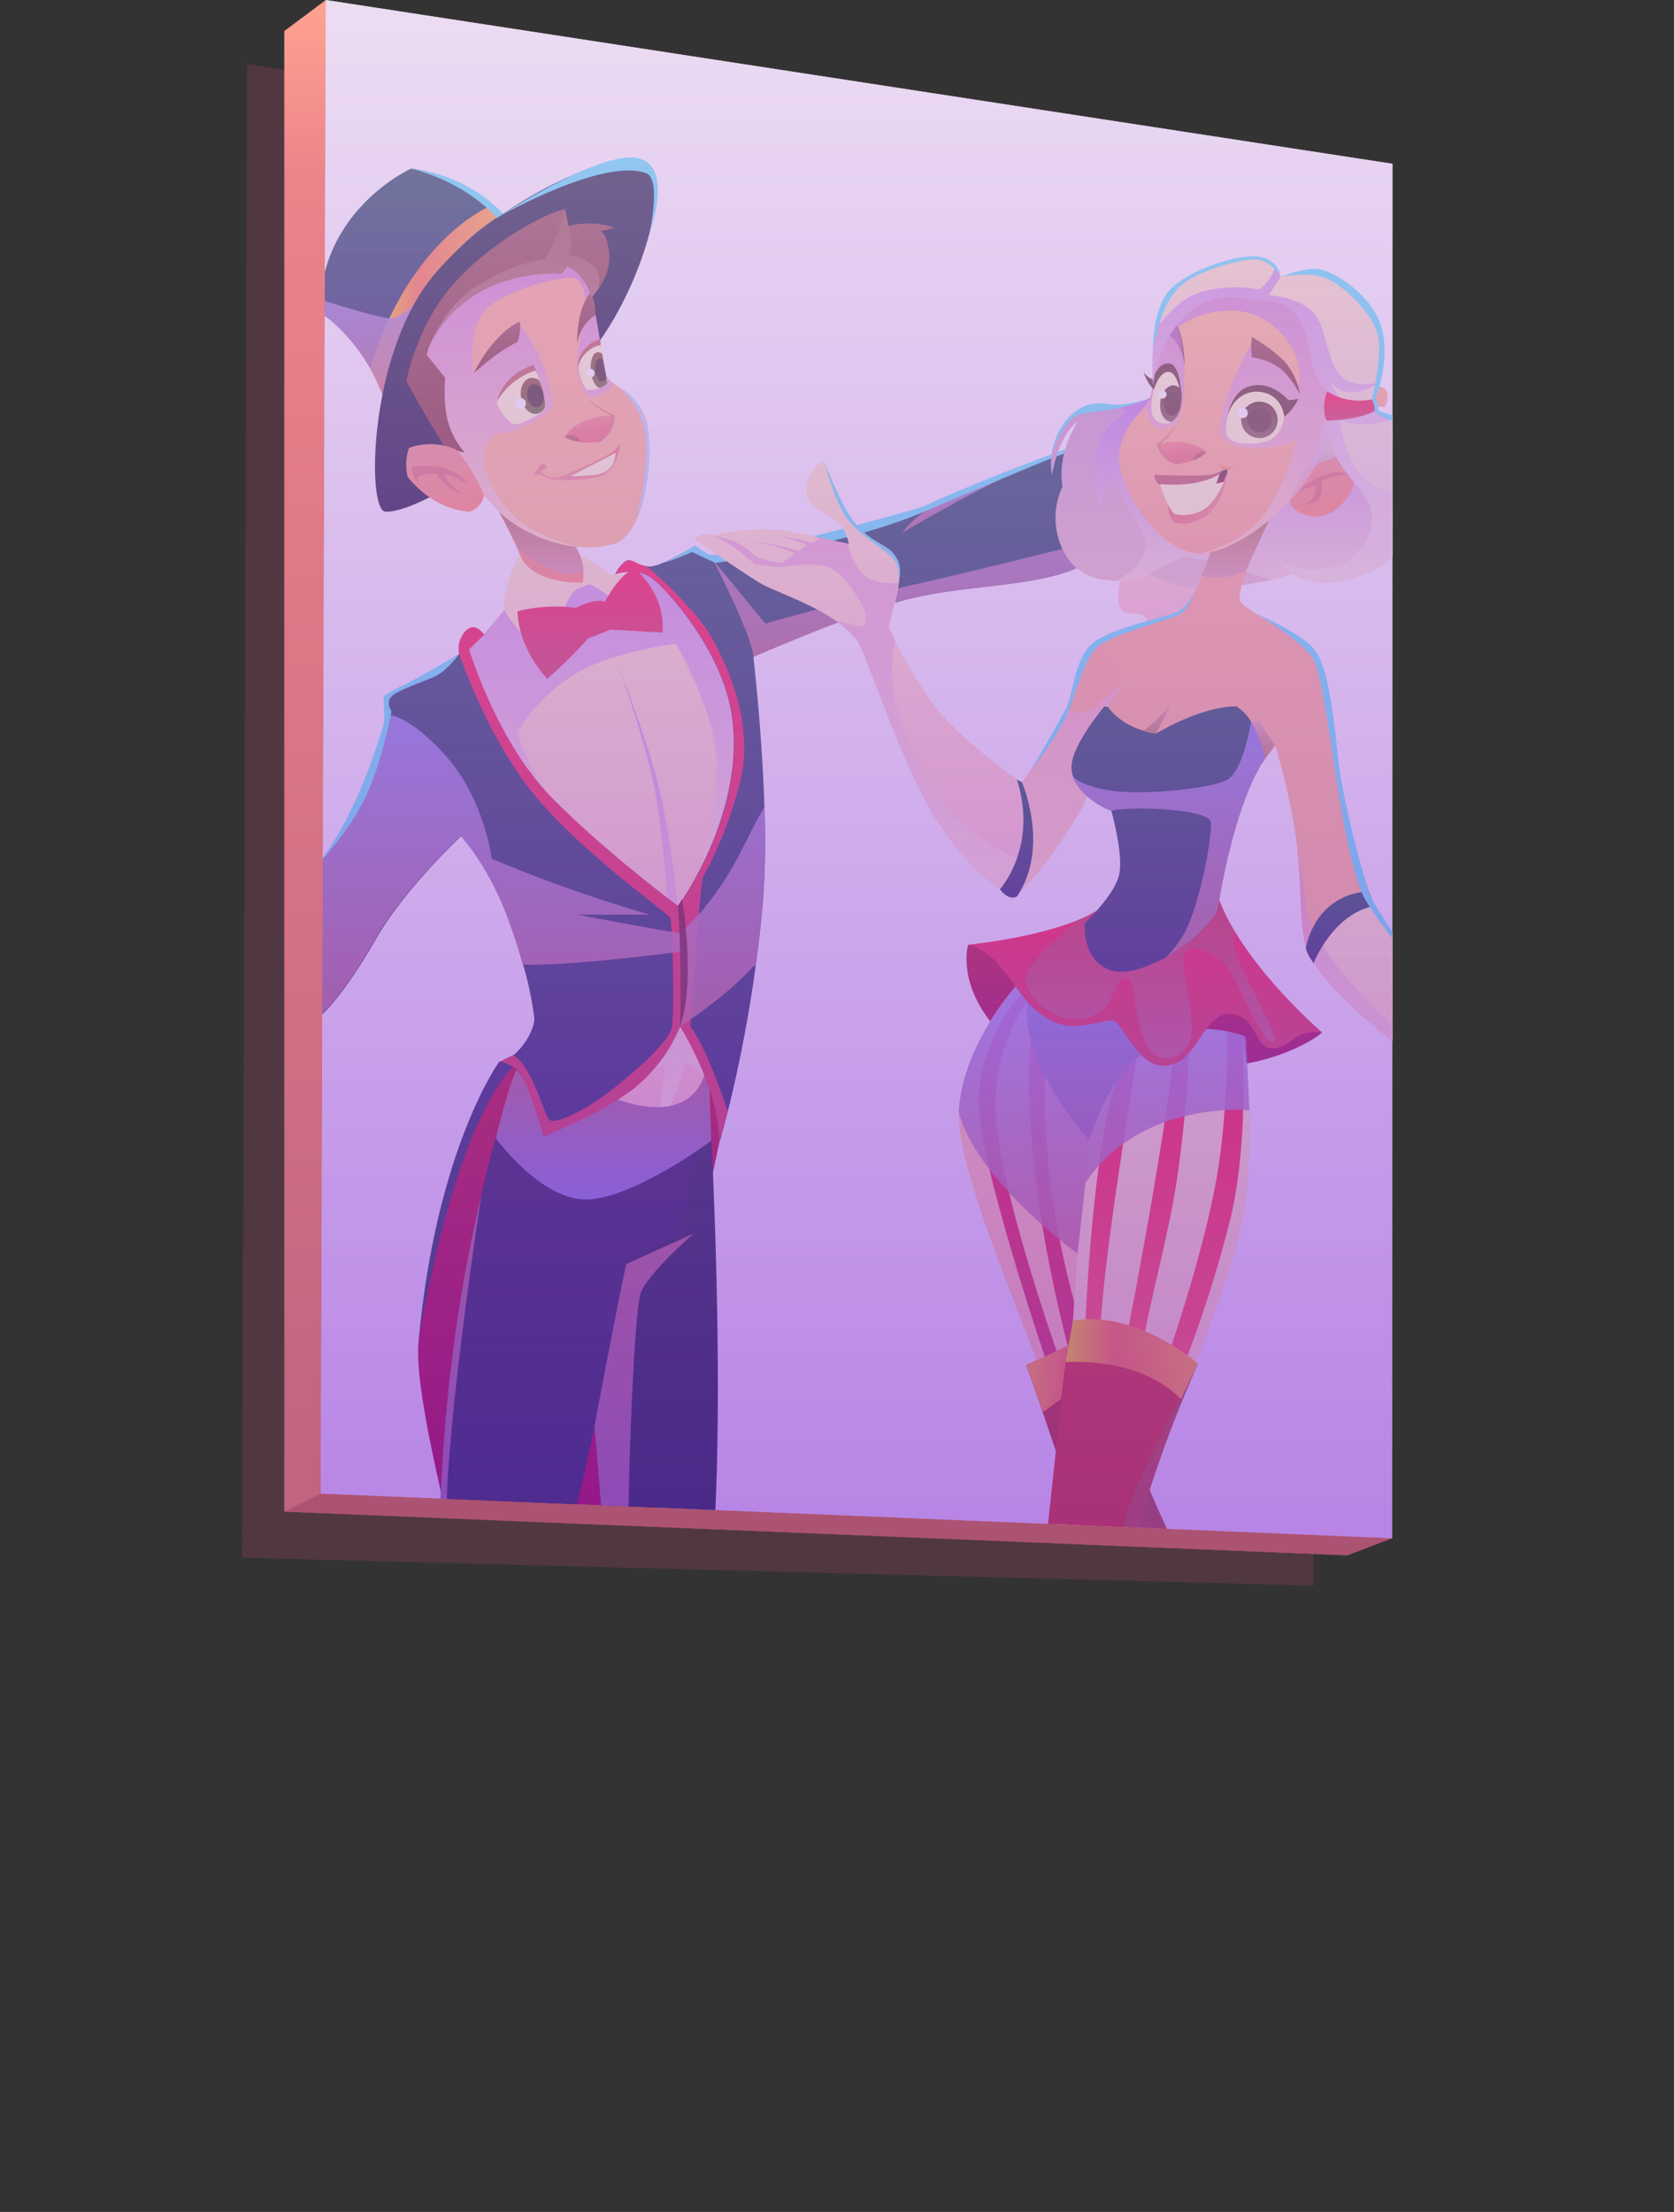 <svg xmlns="http://www.w3.org/2000/svg" xmlns:xlink="http://www.w3.org/1999/xlink" viewBox="0 0 382.89 505.86"><rect x="0" y="0" width="382.89" height="505.86" fill="#333333" stroke="none"/><defs><style>.cls-1{fill:none;}.cls-2{isolation:isolate;}.cls-3,.cls-6{fill:#984065;}.cls-3,.cls-61,.cls-62,.cls-63{opacity:0.3;}.cls-10,.cls-106,.cls-109,.cls-110,.cls-112,.cls-115,.cls-117,.cls-118,.cls-119,.cls-122,.cls-123,.cls-124,.cls-125,.cls-18,.cls-19,.cls-21,.cls-25,.cls-26,.cls-28,.cls-3,.cls-30,.cls-50,.cls-51,.cls-52,.cls-53,.cls-54,.cls-58,.cls-6,.cls-61,.cls-62,.cls-63,.cls-67,.cls-68,.cls-69,.cls-70,.cls-71,.cls-75,.cls-83,.cls-90,.cls-97{mix-blend-mode:multiply;}.cls-4{fill:url(#Áåçûìÿííûé_ãðàäèåíò_475);}.cls-5{fill:url(#Áåçûìÿííûé_ãðàäèåíò_281);}.cls-106,.cls-124,.cls-125,.cls-129,.cls-50,.cls-6,.cls-69,.cls-70{opacity:0.5;}.cls-7{clip-path:url(#clip-path);}.cls-10,.cls-100,.cls-101,.cls-102,.cls-103,.cls-104,.cls-105,.cls-106,.cls-107,.cls-108,.cls-109,.cls-11,.cls-110,.cls-111,.cls-112,.cls-113,.cls-114,.cls-115,.cls-116,.cls-117,.cls-118,.cls-119,.cls-12,.cls-120,.cls-121,.cls-122,.cls-123,.cls-124,.cls-125,.cls-126,.cls-127,.cls-128,.cls-13,.cls-14,.cls-15,.cls-16,.cls-17,.cls-18,.cls-19,.cls-20,.cls-21,.cls-22,.cls-23,.cls-24,.cls-25,.cls-26,.cls-27,.cls-28,.cls-29,.cls-30,.cls-31,.cls-32,.cls-33,.cls-34,.cls-35,.cls-36,.cls-37,.cls-38,.cls-39,.cls-40,.cls-41,.cls-42,.cls-43,.cls-44,.cls-45,.cls-46,.cls-47,.cls-48,.cls-49,.cls-50,.cls-51,.cls-52,.cls-53,.cls-54,.cls-55,.cls-56,.cls-57,.cls-58,.cls-59,.cls-60,.cls-61,.cls-62,.cls-63,.cls-64,.cls-65,.cls-66,.cls-67,.cls-68,.cls-69,.cls-70,.cls-71,.cls-74,.cls-75,.cls-76,.cls-77,.cls-78,.cls-79,.cls-8,.cls-80,.cls-81,.cls-82,.cls-83,.cls-84,.cls-85,.cls-86,.cls-87,.cls-88,.cls-89,.cls-9,.cls-90,.cls-91,.cls-92,.cls-93,.cls-94,.cls-95,.cls-96,.cls-97,.cls-98,.cls-99{fill-rule:evenodd;}.cls-8{fill:url(#Áåçûìÿííûé_ãðàäèåíò_142);}.cls-9{fill:url(#Áåçûìÿííûé_ãðàäèåíò_107);}.cls-10,.cls-123,.cls-19,.cls-28,.cls-30,.cls-65,.cls-67,.cls-68,.cls-71,.cls-90{opacity:0.86;}.cls-10{fill:url(#Áåçûìÿííûé_ãðàäèåíò_17);}.cls-11{fill:url(#Áåçûìÿííûé_ãðàäèåíò_44);}.cls-12{fill:url(#Áåçûìÿííûé_ãðàäèåíò_7);}.cls-13{fill:url(#Áåçûìÿííûé_ãðàäèåíò_7-2);}.cls-14{fill:url(#Áåçûìÿííûé_ãðàäèåíò_40);}.cls-15{fill:url(#Áåçûìÿííûé_ãðàäèåíò_39);}.cls-16{fill:url(#Áåçûìÿííûé_ãðàäèåíò_37);}.cls-17{fill:url(#Áåçûìÿííûé_ãðàäèåíò_7-3);}.cls-112,.cls-122,.cls-18,.cls-83{opacity:0.71;}.cls-18{fill:url(#Áåçûìÿííûé_ãðàäèåíò_204);}.cls-19{fill:url(#Áåçûìÿííûé_ãðàäèåíò_33);}.cls-20{fill:url(#Áåçûìÿííûé_ãðàäèåíò_11);}.cls-109,.cls-110,.cls-115,.cls-117,.cls-118,.cls-119,.cls-21,.cls-25,.cls-26,.cls-51,.cls-52,.cls-53,.cls-54,.cls-58,.cls-75,.cls-97{opacity:0.6;}.cls-21{fill:url(#Áåçûìÿííûé_ãðàäèåíò_409);}.cls-22{fill:url(#Áåçûìÿííûé_ãðàäèåíò_18);}.cls-23{fill:url(#Áåçûìÿííûé_ãðàäèåíò_7-4);}.cls-24{fill:url(#Áåçûìÿííûé_ãðàäèåíò_6);}.cls-25{fill:url(#Áåçûìÿííûé_ãðàäèåíò_409-2);}.cls-26{fill:url(#Áåçûìÿííûé_ãðàäèåíò_409-3);}.cls-27{fill:url(#Áåçûìÿííûé_ãðàäèåíò_142-2);}.cls-28{fill:url(#Áåçûìÿííûé_ãðàäèåíò_17-2);}.cls-29{fill:url(#Áåçûìÿííûé_ãðàäèåíò_20);}.cls-30{fill:url(#Áåçûìÿííûé_ãðàäèåíò_17-3);}.cls-31{fill:url(#Áåçûìÿííûé_ãðàäèåíò_6-2);}.cls-32{fill:url(#Áåçûìÿííûé_ãðàäèåíò_6-3);}.cls-33{fill:url(#Áåçûìÿííûé_ãðàäèåíò_20-2);}.cls-34{fill:url(#Áåçûìÿííûé_ãðàäèåíò_13);}.cls-35{fill:url(#Áåçûìÿííûé_ãðàäèåíò_13-2);}.cls-36{fill:url(#Áåçûìÿííûé_ãðàäèåíò_107-2);}.cls-37{fill:url(#Áåçûìÿííûé_ãðàäèåíò_107-3);}.cls-38{fill:url(#Áåçûìÿííûé_ãðàäèåíò_18-2);}.cls-39{fill:url(#Áåçûìÿííûé_ãðàäèåíò_18-3);}.cls-40{fill:#fff4c9;}.cls-41{fill:url(#Áåçûìÿííûé_ãðàäèåíò_88);}.cls-42{fill:#dd7a68;}.cls-43{fill:#b85652;}.cls-44{fill:url(#Áåçûìÿííûé_ãðàäèåíò_96);}.cls-45{fill:#381e22;}.cls-46{fill:url(#Áåçûìÿííûé_ãðàäèåíò_96-2);}.cls-47{fill:#fff;}.cls-48{fill:url(#Áåçûìÿííûé_ãðàäèåíò_99);}.cls-49{fill:#dd6668;}.cls-50{fill:url(#Áåçûìÿííûé_ãðàäèåíò_204-2);}.cls-51{fill:url(#Áåçûìÿííûé_ãðàäèåíò_38);}.cls-52{fill:url(#Áåçûìÿííûé_ãðàäèåíò_38-2);}.cls-53{fill:url(#Áåçûìÿííûé_ãðàäèåíò_409-4);}.cls-54{fill:url(#Áåçûìÿííûé_ãðàäèåíò_409-5);}.cls-55{fill:url(#Áåçûìÿííûé_ãðàäèåíò_271);}.cls-56{fill:url(#Áåçûìÿííûé_ãðàäèåíò_37-2);}.cls-57{fill:url(#Áåçûìÿííûé_ãðàäèåíò_107-4);}.cls-58{fill:url(#Áåçûìÿííûé_ãðàäèåíò_409-6);}.cls-59{fill:url(#Áåçûìÿííûé_ãðàäèåíò_271-2);}.cls-60{fill:url(#Áåçûìÿííûé_ãðàäèåíò_7-5);}.cls-61{fill:url(#Áåçûìÿííûé_ãðàäèåíò_409-7);}.cls-62{fill:url(#Áåçûìÿííûé_ãðàäèåíò_409-8);}.cls-63{fill:url(#Áåçûìÿííûé_ãðàäèåíò_409-9);}.cls-64{fill:url(#Áåçûìÿííûé_ãðàäèåíò_7-6);}.cls-65{fill:#5b0422;}.cls-66{fill:url(#Áåçûìÿííûé_ãðàäèåíò_36);}.cls-67{fill:url(#Áåçûìÿííûé_ãðàäèåíò_33-2);}.cls-68{fill:url(#Áåçûìÿííûé_ãðàäèåíò_33-3);}.cls-69{fill:url(#Áåçûìÿííûé_ãðàäèåíò_9);}.cls-70{fill:url(#Áåçûìÿííûé_ãðàäèåíò_9-2);}.cls-71{fill:url(#Áåçûìÿííûé_ãðàäèåíò_17-4);}.cls-128,.cls-72{fill:#52e2ff;}.cls-73{fill:#acd6ff;}.cls-74{fill:url(#Áåçûìÿííûé_ãðàäèåíò_32);}.cls-75{fill:url(#Áåçûìÿííûé_ãðàäèåíò_409-10);}.cls-76{fill:url(#Áåçûìÿííûé_ãðàäèåíò_44-2);}.cls-77{fill:url(#Áåçûìÿííûé_ãðàäèåíò_31);}.cls-78{fill:url(#Áåçûìÿííûé_ãðàäèåíò_20-3);}.cls-79{fill:url(#Áåçûìÿííûé_ãðàäèåíò_20-4);}.cls-80{fill:url(#Áåçûìÿííûé_ãðàäèåíò_142-3);}.cls-81{fill:url(#Áåçûìÿííûé_ãðàäèåíò_11-2);}.cls-82{fill:url(#Áåçûìÿííûé_ãðàäèåíò_11-3);}.cls-83{fill:url(#Áåçûìÿííûé_ãðàäèåíò_204-3);}.cls-84{fill:url(#Áåçûìÿííûé_ãðàäèåíò_271-3);}.cls-85{fill:url(#Áåçûìÿííûé_ãðàäèåíò_7-7);}.cls-86{fill:url(#Áåçûìÿííûé_ãðàäèåíò_6-4);}.cls-87{fill:url(#Áåçûìÿííûé_ãðàäèåíò_26);}.cls-88{fill:url(#Áåçûìÿííûé_ãðàäèåíò_26-2);}.cls-89{fill:url(#Áåçûìÿííûé_ãðàäèåíò_26-3);}.cls-90{fill:url(#Áåçûìÿííûé_ãðàäèåíò_17-5);}.cls-91{fill:url(#Áåçûìÿííûé_ãðàäèåíò_44-3);}.cls-92{fill:url(#Áåçûìÿííûé_ãðàäèåíò_20-5);}.cls-93{fill:url(#Áåçûìÿííûé_ãðàäèåíò_23);}.cls-94{fill:url(#Áåçûìÿííûé_ãðàäèåíò_2);}.cls-95{fill:url(#Áåçûìÿííûé_ãðàäèåíò_29);}.cls-96{fill:url(#Áåçûìÿííûé_ãðàäèåíò_18-4);}.cls-97{fill:url(#Áåçûìÿííûé_ãðàäèåíò_409-11);}.cls-98{fill:url(#Áåçûìÿííûé_ãðàäèåíò_18-5);}.cls-99{fill:#592a27;}.cls-100{fill:url(#Áåçûìÿííûé_ãðàäèåíò_151);}.cls-101{fill:#562c27;}.cls-102{fill:url(#Áåçûìÿííûé_ãðàäèåíò_151-2);}.cls-103{fill:url(#Áåçûìÿííûé_ãðàäèåíò_88-2);}.cls-104{fill:url(#Áåçûìÿííûé_ãðàäèåíò_387);}.cls-105{fill:#ff8b68;}.cls-106{fill:url(#Áåçûìÿííûé_ãðàäèåíò_9-3);}.cls-107{fill:url(#Áåçûìÿííûé_ãðàäèåíò_8);}.cls-108{fill:url(#Áåçûìÿííûé_ãðàäèåíò_373);}.cls-109{fill:url(#Áåçûìÿííûé_ãðàäèåíò_409-12);}.cls-110{fill:url(#Áåçûìÿííûé_ãðàäèåíò_409-13);}.cls-111{fill:url(#Áåçûìÿííûé_ãðàäèåíò_20-6);}.cls-112{fill:url(#Áåçûìÿííûé_ãðàäèåíò_4);}.cls-113{fill:url(#Áåçûìÿííûé_ãðàäèåíò_6-5);}.cls-114{fill:url(#Áåçûìÿííûé_ãðàäèåíò_6-6);}.cls-115{fill:url(#Áåçûìÿííûé_ãðàäèåíò_5);}.cls-116{fill:url(#Áåçûìÿííûé_ãðàäèåíò_142-4);}.cls-117{fill:url(#Áåçûìÿííûé_ãðàäèåíò_5-2);}.cls-118{fill:url(#Áåçûìÿííûé_ãðàäèåíò_5-3);}.cls-119{fill:url(#Áåçûìÿííûé_ãðàäèåíò_5-4);}.cls-120{fill:url(#Áåçûìÿííûé_ãðàäèåíò_142-5);}.cls-121{fill:url(#Áåçûìÿííûé_ãðàäèåíò_142-6);}.cls-122{fill:url(#Áåçûìÿííûé_ãðàäèåíò_4-2);}.cls-123{fill:url(#Áåçûìÿííûé_ãðàäèåíò_17-6);}.cls-124{fill:url(#Áåçûìÿííûé_ãðàäèåíò_204-4);}.cls-125{fill:url(#Áåçûìÿííûé_ãðàäèåíò_204-5);}.cls-126{fill:url(#Áåçûìÿííûé_ãðàäèåíò_107-5);}.cls-127{fill:url(#Áåçûìÿííûé_ãðàäèåíò_3);}.cls-129{mix-blend-mode:screen;fill:url(#Áåçûìÿííûé_ãðàäèåíò_341);}</style><linearGradient id="Áåçûìÿííûé_ãðàäèåíò_475" x1="191.72" y1="355.71" x2="191.72" gradientUnits="userSpaceOnUse"><stop offset="0.05" stop-color="#c06480"/><stop offset="0.88" stop-color="#ea838a"/><stop offset="1" stop-color="#ffa290"/></linearGradient><linearGradient id="Áåçûìÿííûé_ãðàäèåíò_281" x1="195.94" y1="351.79" x2="195.94" gradientUnits="userSpaceOnUse"><stop offset="0.01" stop-color="#ecdbff"/><stop offset="1" stop-color="#fff"/></linearGradient><clipPath id="clip-path" transform="translate(-782.7 -270.98)"><polygon class="cls-1" points="856.07 612.56 857.23 270.98 1101.2 308.43 1101.13 622.77 856.07 612.56"/></clipPath><linearGradient id="Áåçûìÿííûé_ãðàäèåíò_142" x1="878.44" y1="361.11" x2="878.44" y2="309.53" gradientUnits="userSpaceOnUse"><stop offset="0" stop-color="#201d64"/><stop offset="1" stop-color="#103d55"/></linearGradient><linearGradient id="Áåçûìÿííûé_ãðàäèåíò_107" x1="867.38" y1="339.43" x2="897.74" y2="339.43" gradientUnits="userSpaceOnUse"><stop offset="0.02" stop-color="#fcc70e"/><stop offset="0.37" stop-color="#fc6b42"/><stop offset="0.98" stop-color="#ffa136"/></linearGradient><linearGradient id="Áåçûìÿííûé_ãðàäèåíò_17" x1="869.61" y1="361.11" x2="869.61" y2="333.84" gradientUnits="userSpaceOnUse"><stop offset="0.01" stop-color="#be6888"/><stop offset="1" stop-color="#8e81f4"/></linearGradient><linearGradient id="Áåçûìÿííûé_ãðàäèåíò_44" x1="913.35" y1="689.22" x2="913.35" y2="503.2" gradientUnits="userSpaceOnUse"><stop offset="0.01" stop-color="#9c0055"/><stop offset="1" stop-color="#b30229"/></linearGradient><linearGradient id="Áåçûìÿííûé_ãðàäèåíò_7" x1="893.56" y1="744.7" x2="890.89" y2="732.15" gradientUnits="userSpaceOnUse"><stop offset="0" stop-color="#ff7f66"/><stop offset="1" stop-color="#ec887e"/></linearGradient><linearGradient id="Áåçûìÿííûé_ãðàäèåíò_7-2" x1="935.38" y1="735.97" x2="931.83" y2="719.26" xlink:href="#Áåçûìÿííûé_ãðàäèåíò_7"/><linearGradient id="Áåçûìÿííûé_ãðàäèåíò_40" x1="931.2" y1="730.41" x2="931.2" y2="515.33" gradientUnits="userSpaceOnUse"><stop offset="0" stop-color="#102f42"/><stop offset="1" stop-color="#141847"/></linearGradient><linearGradient id="Áåçûìÿííûé_ãðàäèåíò_39" x1="909.05" y1="736.85" x2="909.05" y2="512.97" gradientUnits="userSpaceOnUse"><stop offset="0" stop-color="#103d55"/><stop offset="1" stop-color="#201352"/></linearGradient><linearGradient id="Áåçûìÿííûé_ãðàäèåíò_37" x1="900.56" y1="388.01" x2="900.56" y2="307.46" gradientUnits="userSpaceOnUse"><stop offset="0" stop-color="#090031"/><stop offset="1" stop-color="#101a3b"/></linearGradient><linearGradient id="Áåçûìÿííûé_ãðàäèåíò_7-3" x1="909.45" y1="406.86" x2="905.08" y2="386.24" xlink:href="#Áåçûìÿííûé_ãðàäèåíò_7"/><linearGradient id="Áåçûìÿííûé_ãðàäèåíò_204" x1="906.51" y1="402.28" x2="906.51" y2="387.98" gradientUnits="userSpaceOnUse"><stop offset="0.01" stop-color="#d195ab"/><stop offset="0.99" stop-color="#985e40"/></linearGradient><linearGradient id="Áåçûìÿííûé_ãðàäèåíò_33" x1="920.75" y1="545.3" x2="920.75" y2="515.34" gradientUnits="userSpaceOnUse"><stop offset="0" stop-color="#8e81f4"/><stop offset="0.99" stop-color="#be6888"/></linearGradient><linearGradient id="Áåçûìÿííûé_ãðàäèåíò_11" x1="904.82" y1="396.17" x2="904.82" y2="329.32" gradientUnits="userSpaceOnUse"><stop offset="0" stop-color="#ffb886"/><stop offset="1" stop-color="#ffa486"/></linearGradient><linearGradient id="Áåçûìÿííûé_ãðàäèåíò_409" x1="900.84" y1="396.07" x2="900.84" y2="329.32" gradientUnits="userSpaceOnUse"><stop offset="0" stop-color="#ffeadb"/><stop offset="0.99" stop-color="#b060f4"/></linearGradient><linearGradient id="Áåçûìÿííûé_ãðàäèåíò_18" x1="899.46" y1="374.53" x2="899.46" y2="318.81" gradientUnits="userSpaceOnUse"><stop offset="0.01" stop-color="#792727"/><stop offset="0.99" stop-color="#8d4347"/></linearGradient><linearGradient id="Áåçûìÿííûé_ãðàäèåíò_7-4" x1="886.06" y1="388.81" x2="882.49" y2="371.96" xlink:href="#Áåçûìÿííûé_ãðàäèåíò_7"/><linearGradient id="Áåçûìÿííûé_ãðàäèåíò_6" x1="921.06" y1="524.15" x2="921.06" y2="397.83" gradientUnits="userSpaceOnUse"><stop offset="0.01" stop-color="#ffbdc7"/><stop offset="1" stop-color="#ffe2bf"/></linearGradient><linearGradient id="Áåçûìÿííûé_ãðàäèåíò_409-2" x1="934.77" y1="524.15" x2="934.77" y2="423.48" xlink:href="#Áåçûìÿííûé_ãðàäèåíò_409"/><linearGradient id="Áåçûìÿííûé_ãðàäèåíò_409-3" x1="922.4" y1="472.62" x2="922.4" y2="400.87" xlink:href="#Áåçûìÿííûé_ãðàäèåíò_409"/><linearGradient id="Áåçûìÿííûé_ãðàäèåíò_142-2" x1="934.21" y1="532.09" x2="934.21" y2="366.54" xlink:href="#Áåçûìÿííûé_ãðàäèåíò_142"/><linearGradient id="Áåçûìÿííûé_ãðàäèåíò_17-2" x1="996.09" y1="421.14" x2="996.09" y2="364.41" xlink:href="#Áåçûìÿííûé_ãðàäèåíò_17"/><linearGradient id="Áåçûìÿííûé_ãðàäèåíò_20" x1="920.15" y1="532.09" x2="920.15" y2="399.13" gradientUnits="userSpaceOnUse"><stop offset="0.01" stop-color="#cf2f55"/><stop offset="1" stop-color="#ff023e"/></linearGradient><linearGradient id="Áåçûìÿííûé_ãðàäèåíò_17-3" x1="892" y1="505.71" x2="892" y2="434.37" xlink:href="#Áåçûìÿííûé_ãðàäèåíò_17"/><linearGradient id="Áåçûìÿííûé_ãðàäèåíò_6-2" x1="1050.31" y1="420.03" x2="1050.31" y2="353.89" xlink:href="#Áåçûìÿííûé_ãðàäèåíò_6"/><linearGradient id="Áåçûìÿííûé_ãðàäèåíò_6-3" x1="829.08" y1="490.94" x2="829.08" y2="443.76" xlink:href="#Áåçûìÿííûé_ãðàäèåíò_6"/><linearGradient id="Áåçûìÿííûé_ãðàäèåíò_20-2" x1="917.67" y1="426.24" x2="917.67" y2="400.87" xlink:href="#Áåçûìÿííûé_ãðàäèåíò_20"/><linearGradient id="Áåçûìÿííûé_ãðàäèåíò_13" x1="909.04" y1="776.84" x2="909.04" y2="739.32" gradientUnits="userSpaceOnUse"><stop offset="0.01" stop-color="#5b1833"/><stop offset="0.99" stop-color="#592227"/></linearGradient><linearGradient id="Áåçûìÿííûé_ãðàäèåíò_13-2" x1="954.06" y1="761.26" x2="954.06" y2="726.12" xlink:href="#Áåçûìÿííûé_ãðàäèåíò_13"/><linearGradient id="Áåçûìÿííûé_ãðàäèåíò_107-2" x1="894.9" y1="767.75" x2="936.3" y2="767.75" xlink:href="#Áåçûìÿííûé_ãðàäèåíò_107"/><linearGradient id="Áåçûìÿííûé_ãðàäèåíò_107-3" x1="956.12" y1="753.05" x2="986.35" y2="753.05" xlink:href="#Áåçûìÿííûé_ãðàäèåíò_107"/><linearGradient id="Áåçûìÿííûé_ãðàäèåíò_18-2" x1="896.4" y1="356.32" x2="896.4" y2="344.55" xlink:href="#Áåçûìÿííûé_ãðàäèåíò_18"/><linearGradient id="Áåçûìÿííûé_ãðàäèåíò_18-3" x1="916.81" y1="349.52" x2="916.81" y2="338.03" xlink:href="#Áåçûìÿííûé_ãðàäèåíò_18"/><linearGradient id="Áåçûìÿííûé_ãðàäèåíò_88" x1="2159.97" y1="249.31" x2="2159.97" y2="243.71" gradientTransform="matrix(-0.98, 0.19, 0.19, 0.98, 2990.65, -285.65)" gradientUnits="userSpaceOnUse"><stop offset="0" stop-color="#ef686a"/><stop offset="1" stop-color="#ff927e"/></linearGradient><linearGradient id="Áåçûìÿííûé_ãðàäèåíò_96" x1="913.23" y1="257.1" x2="913.23" y2="248.76" gradientTransform="matrix(0.98, -0.18, 0.18, 0.98, -39.43, 278.35)" gradientUnits="userSpaceOnUse"><stop offset="0" stop-color="#595e27"/><stop offset="0.98" stop-color="#814227"/></linearGradient><linearGradient id="Áåçûìÿííûé_ãðàäèåíò_96-2" x1="919.68" y1="359.71" x2="919.68" y2="351.49" gradientTransform="matrix(1, 0, 0, 1, 0, 0)" xlink:href="#Áåçûìÿííûé_ãðàäèåíò_96"/><linearGradient id="Áåçûìÿííûé_ãðàäèåíò_99" x1="914.63" y1="380.78" x2="914.63" y2="372.01" gradientUnits="userSpaceOnUse"><stop offset="0" stop-color="#ec887e"/><stop offset="1" stop-color="#ef686a"/></linearGradient><linearGradient id="Áåçûìÿííûé_ãðàäèåíò_204-2" x1="900.64" y1="348.84" x2="900.64" y2="318.81" xlink:href="#Áåçûìÿííûé_ãðàäèåíò_204"/><linearGradient id="Áåçûìÿííûé_ãðàäèåíò_38" x1="823.8" y1="490.83" x2="823.8" y2="459.38" gradientUnits="userSpaceOnUse"><stop offset="0.01" stop-color="#b060f4"/><stop offset="1" stop-color="#ffeadb"/></linearGradient><linearGradient id="Áåçûìÿííûé_ãðàäèåíò_38-2" x1="837.7" y1="467.6" x2="837.7" y2="450.19" xlink:href="#Áåçûìÿííûé_ãðàäèåíò_38"/><linearGradient id="Áåçûìÿííûé_ãðàäèåíò_409-4" x1="836.71" y1="453.31" x2="836.71" y2="443.77" xlink:href="#Áåçûìÿííûé_ãðàäèåíò_409"/><linearGradient id="Áåçûìÿííûé_ãðàäèåíò_409-5" x1="823.85" y1="463.83" x2="823.85" y2="443.75" xlink:href="#Áåçûìÿííûé_ãðàäèåíò_409"/><linearGradient id="Áåçûìÿííûé_ãðàäèåíò_271" x1="812.07" y1="457.97" x2="801.16" y2="406.56" gradientUnits="userSpaceOnUse"><stop offset="0" stop-color="#ffa486"/><stop offset="1" stop-color="#ffb886"/></linearGradient><linearGradient id="Áåçûìÿííûé_ãðàäèåíò_37-2" x1="812.15" y1="421.09" x2="812.15" y2="341.83" xlink:href="#Áåçûìÿííûé_ãðàäèåíò_37"/><linearGradient id="Áåçûìÿííûé_ãðàäèåíò_107-4" x1="806.6" y1="359.73" x2="812.95" y2="359.73" xlink:href="#Áåçûìÿííûé_ãðàäèåíò_107"/><linearGradient id="Áåçûìÿííûé_ãðàäèåíò_409-6" x1="1051.07" y1="407.73" x2="1051.07" y2="358.76" xlink:href="#Áåçûìÿííûé_ãðàäèåíò_409"/><linearGradient id="Áåçûìÿííûé_ãðàäèåíò_271-2" x1="1075.36" y1="386.68" x2="1064.54" y2="335.66" xlink:href="#Áåçûìÿííûé_ãðàäèåíò_271"/><linearGradient id="Áåçûìÿííûé_ãðàäèåíò_7-5" x1="1074.51" y1="369.12" x2="1088.44" y2="369.12" xlink:href="#Áåçûìÿííûé_ãðàäèåíò_7"/><linearGradient id="Áåçûìÿííûé_ãðàäèåíò_409-7" x1="1065.94" y1="379.12" x2="1061.36" y2="357.57" xlink:href="#Áåçûìÿííûé_ãðàäèåíò_409"/><linearGradient id="Áåçûìÿííûé_ãðàäèåíò_409-8" x1="819.36" y1="421.95" x2="819.33" y2="421.8" xlink:href="#Áåçûìÿííûé_ãðàäèåíò_409"/><linearGradient id="Áåçûìÿííûé_ãðàäèåíò_409-9" x1="817.93" y1="445.73" x2="812.89" y2="421.97" xlink:href="#Áåçûìÿííûé_ãðàäèåíò_409"/><linearGradient id="Áåçûìÿííûé_ãðàäèåíò_7-6" x1="786.84" y1="431.16" x2="805.96" y2="431.16" xlink:href="#Áåçûìÿííûé_ãðàäèåíò_7"/><linearGradient id="Áåçûìÿííûé_ãðàäèåíò_36" x1="889.21" y1="577.81" x2="889.21" y2="513.77" gradientUnits="userSpaceOnUse"><stop offset="0" stop-color="#103d55"/><stop offset="1" stop-color="#201d64"/></linearGradient><linearGradient id="Áåçûìÿííûé_ãðàäèåíò_33-2" x1="890.71" y1="736.85" x2="890.71" y2="544.29" xlink:href="#Áåçûìÿííûé_ãðàäèåíò_33"/><linearGradient id="Áåçûìÿííûé_ãðàäèåíò_33-3" x1="931.2" y1="730.41" x2="931.2" y2="552.98" xlink:href="#Áåçûìÿííûé_ãðàäèåíò_33"/><linearGradient id="Áåçûìÿííûé_ãðàäèåíò_9" x1="954.06" y1="761.26" x2="954.06" y2="726.12" gradientUnits="userSpaceOnUse"><stop offset="0.01" stop-color="#b574ab"/><stop offset="0.99" stop-color="#984040"/></linearGradient><linearGradient id="Áåçûìÿííûé_ãðàäèåíò_9-2" x1="909.04" y1="776.84" x2="909.04" y2="739.32" xlink:href="#Áåçûìÿííûé_ãðàäèåíò_9"/><linearGradient id="Áåçûìÿííûé_ãðàäèåíò_17-4" x1="1004.53" y1="392.78" x2="1004.53" y2="377.02" xlink:href="#Áåçûìÿííûé_ãðàäèåíò_17"/><linearGradient id="Áåçûìÿííûé_ãðàäèåíò_32" x1="1062.09" y1="405.5" x2="1062.09" y2="359.26" gradientUnits="userSpaceOnUse"><stop offset="0" stop-color="#e7bdc0"/><stop offset="1" stop-color="#c795cb"/></linearGradient><linearGradient id="Áåçûìÿííûé_ãðàäèåíò_409-10" x1="1067.62" y1="403.79" x2="1067.62" y2="359.26" xlink:href="#Áåçûìÿííûé_ãðàäèåíò_409"/><linearGradient id="Áåçûìÿííûé_ãðàäèåíò_44-2" x1="1044.44" y1="514.75" x2="1044.44" y2="487.05" xlink:href="#Áåçûìÿííûé_ãðàäèåíò_44"/><linearGradient id="Áåçûìÿííûé_ãðàäèåíò_31" x1="1029.74" y1="705.02" x2="1029.74" y2="493.83" gradientUnits="userSpaceOnUse"><stop offset="0" stop-color="#ffa6a6"/><stop offset="1" stop-color="#ffc7ae"/></linearGradient><linearGradient id="Áåçûìÿííûé_ãðàäèåíò_20-3" x1="1015.52" y1="581.33" x2="1015.52" y2="498.27" xlink:href="#Áåçûìÿííûé_ãðàäèåíò_20"/><linearGradient id="Áåçûìÿííûé_ãðàäèåíò_20-4" x1="1024.52" y1="578.74" x2="1024.52" y2="508.38" xlink:href="#Áåçûìÿííûé_ãðàäèåíò_20"/><linearGradient id="Áåçûìÿííûé_ãðàäèåíò_142-3" x1="1036.75" y1="531.69" x2="1036.75" y2="485.08" xlink:href="#Áåçûìÿííûé_ãðàäèåíò_142"/><linearGradient id="Áåçûìÿííûé_ãðàäèåíò_11-2" x1="941.49" y1="426.36" x2="1040.09" y2="426.36" xlink:href="#Áåçûìÿííûé_ãðàäèåíò_11"/><linearGradient id="Áåçûìÿííûé_ãðàäèåíò_11-3" x1="1099.53" y1="559.77" x2="1099.53" y2="389.94" xlink:href="#Áåçûìÿííûé_ãðàäèåíò_11"/><linearGradient id="Áåçûìÿííûé_ãðàäèåíò_204-3" x1="1065.2" y1="403.13" x2="1065.2" y2="389.93" xlink:href="#Áåçûìÿííûé_ãðàäèåíò_204"/><linearGradient id="Áåçûìÿííûé_ãðàäèåíò_271-3" x1="1063.97" y1="397.57" x2="1063.97" y2="336.8" xlink:href="#Áåçûìÿííûé_ãðàäèåíò_271"/><linearGradient id="Áåçûìÿííûé_ãðàäèåíò_7-7" x1="1086.42" y1="388.66" x2="1083.74" y2="376.04" xlink:href="#Áåçûìÿííûé_ãðàäèåíò_7"/><linearGradient id="Áåçûìÿííûé_ãðàäèåíò_6-4" x1="1035.29" y1="715.88" x2="1035.29" y2="502.49" xlink:href="#Áåçûìÿííûé_ãðàäèåíò_6"/><linearGradient id="Áåçûìÿííûé_ãðàäèåíò_26" x1="1036.83" y1="572.87" x2="1036.83" y2="513.04" gradientUnits="userSpaceOnUse"><stop offset="0.01" stop-color="#ff5055"/><stop offset="1" stop-color="#ff023e"/></linearGradient><linearGradient id="Áåçûìÿííûé_ãðàäèåíò_26-2" x1="1058.9" y1="581.02" x2="1058.9" y2="506.83" xlink:href="#Áåçûìÿííûé_ãðàäèåíò_26"/><linearGradient id="Áåçûìÿííûé_ãðàäèåíò_26-3" x1="1047.85" y1="575.51" x2="1047.85" y2="506.63" xlink:href="#Áåçûìÿííûé_ãðàäèåíò_26"/><linearGradient id="Áåçûìÿííûé_ãðàäèåíò_17-5" x1="1035.24" y1="557.7" x2="1035.24" y2="496.6" xlink:href="#Áåçûìÿííûé_ãðàäèåíò_17"/><linearGradient id="Áåçûìÿííûé_ãðàäèåíò_44-3" x1="1065.34" y1="510.26" x2="1065.34" y2="496.43" xlink:href="#Áåçûìÿííûé_ãðàäèåíò_44"/><linearGradient id="Áåçûìÿííûé_ãðàäèåíò_20-5" x1="1044.63" y1="514.73" x2="1044.63" y2="476.76" xlink:href="#Áåçûìÿííûé_ãðàäèåíò_20"/><linearGradient id="Áåçûìÿííûé_ãðàäèåíò_23" x1="1040.23" y1="744.4" x2="1040.23" y2="578.14" gradientUnits="userSpaceOnUse"><stop offset="0" stop-color="#a63c22"/><stop offset="1" stop-color="#b32c22"/></linearGradient><linearGradient id="Áåçûìÿííûé_ãðàäèåíò_2" x1="1011.16" y1="764.59" x2="1011.16" y2="572.72" gradientUnits="userSpaceOnUse"><stop offset="0" stop-color="#bf4a22"/><stop offset="1" stop-color="#d12c22"/></linearGradient><linearGradient id="Áåçûìÿííûé_ãðàäèåíò_29" x1="1085.25" y1="377.83" x2="1085.25" y2="365.5" gradientUnits="userSpaceOnUse"><stop offset="0" stop-color="#ccacb9"/><stop offset="1" stop-color="#ffd8c0"/></linearGradient><linearGradient id="Áåçûìÿííûé_ãðàäèåíò_18-4" x1="1051.89" y1="354.43" x2="1051.89" y2="345.23" xlink:href="#Áåçûìÿííûé_ãðàäèåíò_18"/><linearGradient id="Áåçûìÿííûé_ãðàäèåíò_409-11" x1="1066.96" y1="397.55" x2="1066.96" y2="336.8" xlink:href="#Áåçûìÿííûé_ãðàäèåíò_409"/><linearGradient id="Áåçûìÿííûé_ãðàäèåíò_18-5" x1="1074.46" y1="361.19" x2="1074.46" y2="347.95" xlink:href="#Áåçûìÿííûé_ãðàäèåíò_18"/><linearGradient id="Áåçûìÿííûé_ãðàäèåíò_151" x1="1070.77" y1="371.18" x2="1070.77" y2="362.84" gradientUnits="userSpaceOnUse"><stop offset="0.03" stop-color="#815447"/><stop offset="1" stop-color="#592c27"/></linearGradient><linearGradient id="Áåçûìÿííûé_ãðàäèåíò_151-2" x1="1050.53" y1="367.43" x2="1050.53" y2="359.11" xlink:href="#Áåçûìÿííûé_ãðàäèåíò_151"/><linearGradient id="Áåçûìÿííûé_ãðàäèåíò_88-2" x1="1053.6" y1="339.66" x2="1053.6" y2="334.55" gradientTransform="matrix(1, -0.06, 0.06, 1, -18.19, 98.57)" xlink:href="#Áåçûìÿííûé_ãðàäèåíò_88"/><linearGradient id="Áåçûìÿííûé_ãðàäèåíò_387" x1="1049.89" y1="384.93" x2="1063.43" y2="384.93" gradientUnits="userSpaceOnUse"><stop offset="0" stop-color="#ef686a"/><stop offset="1" stop-color="#ec887e"/></linearGradient><linearGradient id="Áåçûìÿííûé_ãðàäèåíò_9-3" x1="1045.81" y1="513.04" x2="1045.81" y2="476.76" xlink:href="#Áåçûìÿííûé_ãðàäèåíò_9"/><linearGradient id="Áåçûìÿííûé_ãðàäèåíò_8" x1="1080.05" y1="404.29" x2="1080.05" y2="329.74" gradientUnits="userSpaceOnUse"><stop offset="0" stop-color="#e4d4db"/><stop offset="1" stop-color="#ffe2bf"/></linearGradient><linearGradient id="Áåçûìÿííûé_ãðàäèåíò_373" x1="1062.16" y1="381.58" x2="1062.16" y2="378.34" gradientUnits="userSpaceOnUse"><stop offset="0.01" stop-color="#882231"/><stop offset="1" stop-color="#402731"/></linearGradient><linearGradient id="Áåçûìÿííûé_ãðàäèåíò_409-12" x1="1077.09" y1="404.29" x2="1077.09" y2="331.8" xlink:href="#Áåçûìÿííûé_ãðàäèåíò_409"/><linearGradient id="Áåçûìÿííûé_ãðàäèåíò_409-13" x1="1107.56" y1="398.52" x2="1107.56" y2="381.67" xlink:href="#Áåçûìÿííûé_ãðàäèåíò_409"/><linearGradient id="Áåçûìÿííûé_ãðàäèåíò_20-6" x1="1091.56" y1="367.18" x2="1091.56" y2="360.51" xlink:href="#Áåçûìÿííûé_ãðàäèåíò_20"/><linearGradient id="Áåçûìÿííûé_ãðàäèåíò_4" x1="1071.57" y1="444.36" x2="1071.57" y2="435.93" gradientUnits="userSpaceOnUse"><stop offset="0.01" stop-color="#985e40"/><stop offset="0.99" stop-color="#d195ab"/></linearGradient><linearGradient id="Áåçûìÿííûé_ãðàäèåíò_6-5" x1="1123.49" y1="559.77" x2="1123.49" y2="474.85" xlink:href="#Áåçûìÿííûé_ãðàäèåíò_6"/><linearGradient id="Áåçûìÿííûé_ãðàäèåíò_6-6" x1="980.01" y1="475.93" x2="980.01" y2="376.79" xlink:href="#Áåçûìÿííûé_ãðàäèåíò_6"/><linearGradient id="Áåçûìÿííûé_ãðàäèåíò_5" x1="992.58" y1="475.93" x2="992.58" y2="393.46" gradientUnits="userSpaceOnUse"><stop offset="0" stop-color="#ffeadb"/><stop offset="0.99" stop-color="#db86d1"/></linearGradient><linearGradient id="Áåçûìÿííûé_ãðàäèåíò_142-4" x1="1049.92" y1="493.17" x2="1049.92" y2="432.48" xlink:href="#Áåçûìÿííûé_ãðàäèåíò_142"/><linearGradient id="Áåçûìÿííûé_ãðàäèåíò_5-2" x1="1106.07" y1="538.14" x2="1106.07" y2="464.91" xlink:href="#Áåçûìÿííûé_ãðàäèåíò_5"/><linearGradient id="Áåçûìÿííûé_ãðàäèåíò_5-3" x1="1149.59" y1="556.19" x2="1149.59" y2="540.56" xlink:href="#Áåçûìÿííûé_ãðàäèåíò_5"/><linearGradient id="Áåçûìÿííûé_ãðàäèåíò_5-4" x1="1156.57" y1="557.7" x2="1156.57" y2="541.48" xlink:href="#Áåçûìÿííûé_ãðàäèåíò_5"/><linearGradient id="Áåçûìÿííûé_ãðàäèåíò_142-5" x1="1089.28" y1="491.25" x2="1089.28" y2="474.85" xlink:href="#Áåçûìÿííûé_ãðàäèåíò_142"/><linearGradient id="Áåçûìÿííûé_ãðàäèåíò_142-6" x1="1015.21" y1="476.24" x2="1015.21" y2="449.26" xlink:href="#Áåçûìÿííûé_ãðàäèåíò_142"/><linearGradient id="Áåçûìÿííûé_ãðàäèåíò_4-2" x1="1047.55" y1="438.69" x2="1047.55" y2="431.71" xlink:href="#Áåçûìÿííûé_ãðàäèåíò_4"/><linearGradient id="Áåçûìÿííûé_ãðàäèåíò_17-6" x1="1050.08" y1="489.81" x2="1050.08" y2="435.95" xlink:href="#Áåçûìÿííûé_ãðàäèåíò_17"/><linearGradient id="Áåçûìÿííûé_ãðàäèåíò_204-4" x1="1011.16" y1="764.59" x2="1011.16" y2="582.49" xlink:href="#Áåçûìÿííûé_ãðàäèåíò_204"/><linearGradient id="Áåçûìÿííûé_ãðàäèåíò_204-5" x1="1040.91" y1="744.4" x2="1040.91" y2="657.61" xlink:href="#Áåçûìÿííûé_ãðàäèåíò_204"/><linearGradient id="Áåçûìÿííûé_ãðàäèåíò_107-5" x1="1026.39" y1="581.8" x2="1056.69" y2="581.8" xlink:href="#Áåçûìÿííûé_ãðàäèåíò_107"/><linearGradient id="Áåçûìÿííûé_ãðàäèåíò_3" x1="234.8" y1="315.35" x2="244.21" y2="315.35" gradientUnits="userSpaceOnUse"><stop offset="0.02" stop-color="#ffa136"/><stop offset="1" stop-color="#fc6b42"/></linearGradient><linearGradient id="Áåçûìÿííûé_ãðàäèåíò_341" x1="195.94" y1="351.79" x2="195.94" gradientUnits="userSpaceOnUse"><stop offset="0" stop-color="#832ece"/><stop offset="1" stop-color="#dbbae7"/></linearGradient></defs><g class="cls-2"><g id="Capa_10" data-name="Capa 10"><polygon class="cls-3" points="55.36 356.24 56.52 14.66 300.49 52.1 300.42 362.62 55.36 356.24"/><polygon class="cls-4" points="74.53 0 65.02 7.1 65.02 345.71 308.16 355.71 318.43 351.79 74.53 0"/><polygon class="cls-5" points="73.37 341.58 74.53 0 318.5 37.45 318.43 351.79 73.37 341.58"/><polygon class="cls-6" points="65.02 345.71 73.37 341.58 318.43 351.79 308.16 355.71 65.02 345.71"/><g class="cls-7"><path class="cls-8" d="M901.06,323.6c-9.33,4.46-16.78,13.18-22,21.09a102,102,0,0,0-8.87,16.42c-5-13-14.35-18.77-14.35-18.77,0-1,0-2,.12-2.89,1.61-21.31,20.78-29.92,20.78-29.92C892.39,311.46,901.06,323.6,901.06,323.6Z" transform="translate(-782.7 -270.98)"/><path class="cls-9" d="M867.38,355.22s7-27.21,28-37.46l2.4,2.14s-21.57,11.23-27.57,41.2Z" transform="translate(-782.7 -270.98)"/><path class="cls-10" d="M883.4,333.84,879,344.69a102,102,0,0,0-8.87,16.42c-5-13-14.35-18.77-14.35-18.77,0-1,0-2,.12-2.89v0s12,3.89,15.81,4.34S882.94,334.44,883.4,333.84Z" transform="translate(-782.7 -270.98)"/><path class="cls-11" d="M878.44,577.81c-2.12,19.81,26.38,111.41,26.38,111.41S907.31,658,914,641.05l10.12,46s6.57-59.94,10.62-87.89,12.51-67,12.51-67l1.09-28.89h-30.7l-19,11.09S883.81,527.6,878.44,577.81Z" transform="translate(-782.7 -270.98)"/><path class="cls-12" d="M885.31,735v11.22l15.81-3.12a40,40,0,0,1-2-12.69Z" transform="translate(-782.7 -270.98)"/><path class="cls-13" d="M926.68,726v9.37s7.54,1.29,11.21,0a11.61,11.61,0,0,0,5.23-3.31,39.59,39.59,0,0,1-3-12.13C939.55,713.12,926.68,726,926.68,726Z" transform="translate(-782.7 -270.98)"/><path class="cls-14" d="M948.37,718.18l0,.08c-.32.92-3.45,8.33-23.13,12.15,0,0-14-53-10.67-78.33,0,0,5-7.35,6.52-11,1-2.34-.89-26.39-2.37-43.48a2,2,0,0,1,0-.35c-.84-9.5-1.54-16.77-1.54-16.77l8.09-40,17.64-23,1.63-2.13s5.3,81.21,0,123.51c0,0-3.27,7.72-4.38,10.66s3,65.1,3,65.1Z" transform="translate(-782.7 -270.98)"/><path class="cls-15" d="M938.08,553.15,925.94,560c-1.27,9.27-4.11,23.36-7.25,37.55l-.39,1.76c-4.95,22.16-10.53,44.08-11.85,47.6-.25.67-.51,1.34-.77,2,0,.07-.06.14-.09.23l-.44,1.14c-1.53,4-3.1,7.78-3.64,9.09l-.2.5c-1.47,4.51-.74,59.46-.74,62.78s5.88,10.66,5.88,10.66c-9.93,5.89-25,2.57-25,2.57-5.14-24.26-7.72-66.93-5.88-72.34s5.88-9.29,7-13.34-1.11-32,3.68-69.8a346.77,346.77,0,0,1,6.55-36.15.57.57,0,0,0,0-.12l0,0a271.6,271.6,0,0,1,8.25-28.81s38.43-6.53,41.79,2.13a3.35,3.35,0,0,1,.24,1.06C943.67,528.75,938.08,553.15,938.08,553.15Z" transform="translate(-782.7 -270.98)"/><path class="cls-16" d="M902.77,367.08c-13.23,15.26-28.13,21.39-32,20.9s-3.8-30.46,7.66-49.22,45.11-35.12,51.73-30.52-1.22,28.12-10.26,40.63S902.77,367.08,902.77,367.08Z" transform="translate(-782.7 -270.98)"/><path class="cls-17" d="M896.86,388a141.38,141.38,0,0,1,6.28,13.48s7.45,6.07,14,3.68c0,0,.55-2.11-.92-5.88a17.75,17.75,0,0,1-2.49-5.15C913,391.35,896.86,388,896.86,388Z" transform="translate(-782.7 -270.98)"/><path class="cls-18" d="M901.7,396.84s8.79,7.29,14.45,5a9.33,9.33,0,0,0-.77-3.86l-1-2.08L896.86,388S900.17,394.33,901.7,396.84Z" transform="translate(-782.7 -270.98)"/><path class="cls-19" d="M945.39,531.88s-16.73,12.46-27.65,13.38-21.63-14-21.63-14,3.23-13.39,4.95-15.89l43.77.67Z" transform="translate(-782.7 -270.98)"/><path class="cls-20" d="M923.19,395.34a21.14,21.14,0,0,1-8.1.73h0a32.72,32.72,0,0,1-16.45-6.52c-6.2-4.82-17.37-22-19.71-27.35-1.3-2.94.1-10.74,3.46-17.86,2.76-5.79,6.83-11.12,11.84-13,.89-.32,1.76-.61,2.65-.86a31.1,31.1,0,0,1,5.21-1c5.91-.65,11.11.58,13.52,3.67,3.45,4.41,4.69,20.68,5.65,23.44a5.22,5.22,0,0,0,2,2.24c2.14,1.6,5.36,3.34,7,7.55C932.56,372.46,930.93,393,923.19,395.34Z" transform="translate(-782.7 -270.98)"/><path class="cls-21" d="M923.24,358.84s-2.86,3.75-6.33,2.63a15.5,15.5,0,0,1-2.2-7c-.08-3.73,2.06-13,2.06-13s0-5.16-2.14-6.63-17.34,2.68-21.27,7.37-2.26,14.7-2.26,14.7,6-9.29,10.76-11.12c0,0,5.88,6.22,7.4,18.37,0,0-5.77,5.58-12.39,5.85,0,0-2.58.42-3.51,4.56s4.54,13.41,9.93,16.83a42,42,0,0,0,11.79,4.71,32.72,32.72,0,0,1-16.45-6.52c-6.2-4.82-17.37-22-19.71-27.35-1.3-2.94.1-10.74,3.46-17.86l14.49-13.83,5.21-1c5.91-.65,11.11.58,13.52,3.67,3.45,4.41,4.69,20.68,5.65,23.44A5.22,5.22,0,0,0,923.24,358.84Z" transform="translate(-782.7 -270.98)"/><path class="cls-22" d="M922.08,329.32a12.3,12.3,0,0,1-2.44,7.59A17.28,17.28,0,0,1,918,339s-1.28-5.17-5.56-7.1l-1.24,1.66a36.83,36.83,0,0,0-15.44,2.62,28.62,28.62,0,0,0-14.24,12.65,2,2,0,0,1-.1.21,10.51,10.51,0,0,0-1.09,3l0,.11,4.19,5.24s-.6,6.76.92,10.89a18.1,18.1,0,0,0,3.58,6.22l-4.5-1.11s-5.72-9.24-8.88-15.31c0,0,2.49-13.23,11.31-22.75s20.83-15.72,25-16.55l.83,3.87a18.94,18.94,0,0,1,10.61.41l-3.31.83S921.67,324.24,922.08,329.32Z" transform="translate(-782.7 -270.98)"/><path class="cls-23" d="M887,373.79a14.48,14.48,0,0,0-10.76-.37,11.82,11.82,0,0,0-.3,6.59s5.27,7.36,14.09,8a4.68,4.68,0,0,0,3.37-3.87S890.55,377.5,887,373.79Z" transform="translate(-782.7 -270.98)"/><path class="cls-24" d="M901.62,397.83A26,26,0,0,0,898,410.47s-5,6.81-9,9.75a180.24,180.24,0,0,0,14.9,34.93c9.56,16.55,19.44,67,19.44,67s14.76,6.41,19.76-3.61c8.5-17,9.27-55.53,9.89-65.39,2-32-14.16-43-23-51.48a21.21,21.21,0,0,1-7.91.55,32.67,32.67,0,0,0-6.7-4.23,12.45,12.45,0,0,1,.63,6.25S904.24,404.76,901.62,397.83Z" transform="translate(-782.7 -270.98)"/><path class="cls-25" d="M935.3,476.41s-.95-15.56-3.15-26.31-8-26.62-8-26.62,6.07,15,9,26.47,4.6,28.28,4.6,28.28L945.39,518l-6.07-4.14s-1.29,6.5-3.47,10.07l-2.19.27a93.45,93.45,0,0,0,1.11-10.07l-9.82,7Z" transform="translate(-782.7 -270.98)"/><path class="cls-26" d="M898,410.47s5.15,8.92,12.14,11.31c0,0-.19-12.67,4.5-16.08l3-1.11s5.67,2.76,8,6.71l3-6.71v-3.72s11.58,4.45,15.44,10S954.9,444.3,954.9,444.3l-7.17,23.36-5.42,5S947,456.26,946.63,445s-9.29-26.75-9.29-26.75-13.15,1.37-22.34,6.43a38.78,38.78,0,0,0-13.94,13.79s3,10.72,9.85,17.14l-13.47-8.13-7.54-27.95A93.21,93.21,0,0,0,898,410.47Z" transform="translate(-782.7 -270.98)"/><path class="cls-27" d="M1046.36,366.54c-.11.17-.23.36-.33.54h0c-3.07,5.12-2.88,11.4-2.12,16v0a35.22,35.22,0,0,0,1.57,6.07s-1,1.05-2.72,2.57c-3.41,3-9.61,7.91-16.22,10.13-9.92,3.3-23.35,3.11-35.49,6s-36,13.34-36,13.34,0,.17,0,.25c.23,2.14,2,18,2.5,34.16a192.69,192.69,0,0,1-.33,21.49c-.46,5.12-1,10-1.66,14.7a313.55,313.55,0,0,1-6.39,33.38h0l-.12.45c-.89,3.48-1.51,5.68-1.7,6.32l-.06.19a28.82,28.82,0,0,0-.76-6.14c0-.25-.1-.5-.16-.75a3.08,3.08,0,0,0-.07-.35c-.15-.68-.32-1.39-.53-2.17,0,0,0,0,0,0-.2-.78-.43-1.59-.69-2.42a62.38,62.38,0,0,0-6.73-14.43.38.38,0,0,1-.07-.1,0,0,0,0,1,0,0,53,53,0,0,1-9.37,12.3c-5.52,5.17-20.83,12.4-21.79,12.85l-.05,0,0-.12c-.26-1-2.27-8.78-4.3-12.56,0,0,0,0,0,0a12.29,12.29,0,0,0-.65-1.08,8.58,8.58,0,0,0-3-2.69s-.06,0-.07,0a5.18,5.18,0,0,0-2.07-.59,7.06,7.06,0,0,0,3.08-1.54h0c3-2.36,5-6.62,4.85-8.57a76.09,76.09,0,0,0-2.55-12.11c-1-3.53-2.27-7.56-3.9-11.79-4.43-11.4-10.31-17.65-10.31-17.65s-12.87,11.95-19.58,23.72-13.69,20-15.91,19.12S839.34,494.14,832,480.72a125.05,125.05,0,0,1-5.68-11.79,91.85,91.85,0,0,1-4.26-12.3c5.34-.19,9-9,9-9,5.89,11.95,19.13,23,19.13,23a6.59,6.59,0,0,1,1.66-2.21c1.1-.92,1.83,2.21,1.83,2.21,16.36-17.66,17.1-36.23,17.1-36.23a18.7,18.7,0,0,1,0-3.49c.18-1.65,3.86-1.65,7.66-4.41s9.26-5.88,9.26-5.88,0-3.22,1-4.76l.31-.4c1.24-1.22,4.09.51,4.37.67v0l-3.46,3.36s6.44,21.32,19,34,28.86,24.73,28.86,24.73,15.87-21.63,12.2-44.22c-2.4-14.72-15.33-29.06-18.7-31.13s-7.56-.66-7.88-.58a8.15,8.15,0,0,1,2.24-2.87c1.34-1,2.52.73,4.88,1.05a3.72,3.72,0,0,0,.76.06c2.87,0,10.36-4.77,10.36-4.77l4.22,3.3s25-3.86,48.37-12.31c18.35-6.64,40.08-15.33,48.56-18.75l0,0c1.69-.67,2.84-1.15,3.35-1.35Z" transform="translate(-782.7 -270.98)"/><path class="cls-28" d="M1046.38,364.41l-.29,2.23-.06.44h0l-2.12,16v0l-1.15,8.64c-3.41,3-9.61,7.91-16.22,10.13-9.92,3.3-23.35,3.11-35.49,6s-36,13.34-36,13.34c-.57-5.47-9.2-22.07-9.2-22.07l11.89,14.48s21.77-6.2,33.91-8.89,39.43-9.53,39.43-9.53c3.59-17.92,11.4-26.74,11.7-27.12l0,0Z" transform="translate(-782.7 -270.98)"/><path class="cls-29" d="M943.48,471.55c-.54,1.05-2.93,34.16-2.93,34.16,3.82,4.78,8.4,18.81,8.61,19.41h0l-.12.45-1.7,6.32-.06.19a40.35,40.35,0,0,0-.76-6.14c0-.25-.1-.49-.16-.75a3.08,3.08,0,0,0-.07-.35c-.15-.68-.31-1.41-.53-2.17,0,0,0,0,0,0-.2-.78-.43-1.59-.69-2.42a84.29,84.29,0,0,0-6.73-14.43.38.38,0,0,1-.07-.1,0,0,0,0,1,0,0,35.38,35.38,0,0,1-10,13.73c-6.94,5.73-20.36,11.09-21.19,11.42l-.05,0,0-.12c-.32-1-2.69-8.76-4.3-12.56,0,0,0,0,0,0a7.09,7.09,0,0,0-3.68-3.77s-.06,0-.07,0c-.16-.08-.29-.12-.43-.18a6.9,6.9,0,0,0-1.64-.41l3.08-1.54h0c4.24,1.91,7.22,13.82,8.33,14.79s5.79-1,10.75-4.28,16.82-13.13,17.37-17.06.14-23.9-.55-25-20.27-14.91-31-28-17.12-32.12-17.12-32.12a5.39,5.39,0,0,1,1-4.76l.31-.4c2.1-2.55,4.19.4,4.37.67v0l-3.46,3.36s6.44,21.32,19,34,28.86,24.73,28.86,24.73,15.87-21.63,12.2-44.22c-2.4-14.72-15.33-29.06-18.7-31.13s-7.56-.66-7.88-.58a8.15,8.15,0,0,1,2.24-2.87c1.34-1,2.52.73,4.88,1.05,4.67,3.9,12.07,11.24,14.94,16.38,4,7.18,9.24,19.58,6.75,31.67A89.89,89.89,0,0,1,943.48,471.55Z" transform="translate(-782.7 -270.98)"/><path class="cls-30" d="M957.21,477c-.46,5.12-1,10-1.66,14.7l-.64.38s-5.71,6.6-16.64,13.59V488.63s-24.72,3.31-36,2.95c-1-3.53-2.27-7.56-3.9-11.79-4.43-11.4-10.31-17.65-10.31-17.65s-12.87,11.95-19.58,23.72-13.69,20-15.91,19.12S839.34,494.14,832,480.72a125.05,125.05,0,0,1-5.68-11.79l1-3.74s12.08,24.58,24,30.94a44.39,44.39,0,0,0,2.47-25.53c16.36-17.66,17.1-36.23,17.1-36.23s4.78-.51,13.7,9.4,10.57,23.59,10.57,23.59a327.84,327.84,0,0,0,36.16,12.8H914.86s13.07,2.57,23.28,4.23c0,0,7.73-5.72,15-20.56,1.72-3.51,3.18-6.2,4.4-8.28A192.69,192.69,0,0,1,957.21,477Z" transform="translate(-782.7 -270.98)"/><path class="cls-31" d="M1061.82,402.38c-1.26,3.81-3.78,3.5-5.44,5.35a.46.46,0,0,0-.07.07c-1.66,1.93-2.76,10.76-6.07,12s-4.23-4.41-5.33-7.16-5.33.37-6.29-3.49c-.51-2,.38-6,1.35-9.33v0c.82-2.84,1.69-5.19,1.79-5.46-.16.13-1.32,1.11-2.18,0s-2-11.09,1.09-20,5.71-10,5.71-10,1.1-11.86,3.13-10.39c.93.67,1.38,2.72,1.61,4.74a38,38,0,0,1,.22,4.73s2.39,13,5.71,18.64S1063.1,398.52,1061.82,402.38Z" transform="translate(-782.7 -270.98)"/><path class="cls-32" d="M843.84,453.31a3.48,3.48,0,0,1-1.89.39c-2.14,0-5.05-.65-5.37.26-.44,1.28,1,7.65-.37,13.64a16.31,16.31,0,0,1-1.56,4.28c-2.92,5.37-3.81,3.15-4.71,2.87-.25-.07-.51,0-.8.42-1.36,1.91-6.12,14.33-11.47,15.66a1.37,1.37,0,0,1-.4.09c-4.8.72-4.38-22.66.89-34.8a.45.45,0,0,1,.06-.12,18.8,18.8,0,0,1,2.63-4.44s.06-.16.19-.42a0,0,0,0,1,0,0,14.14,14.14,0,0,1,6.1-6.66,9.26,9.26,0,0,1,2-.7h0c.77.22,13.25,3.88,14.85,7.79C844.39,452.45,844.26,453,843.84,453.31Z" transform="translate(-782.7 -270.98)"/><path class="cls-33" d="M914.5,410s4.17-2.35,6.56-1.38c0,0,2.81-5.66,6.67-7.72,0,0,7.31,5.65,6.49,14.75l-11.86-.69L917.22,417a115.33,115.33,0,0,1-9.34,9.24s-6.47-6.48-6.82-15.45A35.22,35.22,0,0,1,914.5,410Z" transform="translate(-782.7 -270.98)"/><path class="cls-34" d="M936.29,775.69c-11.49,1.15-36.38,1.7-41.39.36a1.86,1.86,0,0,1-.81-.36c-1.66-1.79-3.58-6.49-3.58-6.49a22.51,22.51,0,0,1-8.42,0,101.83,101.83,0,0,1,0-15.3,39.73,39.73,0,0,1,3.22-11.72l.36,2.34,4.42.14c5.24-6.48,16.27-5.24,16.27-5.24.92,1.71,0,7-.12,7.42v0a33.65,33.65,0,0,0,6.75,9.65,18.36,18.36,0,0,0,2.81,2.2c6.6,4.41,19.11,9.52,19.11,9.52a7.63,7.63,0,0,1,1,2.52A21.09,21.09,0,0,1,936.29,775.69Z" transform="translate(-782.7 -270.98)"/><path class="cls-35" d="M986.35,758.08s-17.24,4.09-27.31,3c-.84-.09-1.69-.21-2.52-.34a82.09,82.09,0,0,1-17.2-4.9v3.71a88.25,88.25,0,0,1-17.24,0s-.68-10.21,0-14.75,4.6-11.31,4.6-11.31l.64,1.51,9.8-.07a22.31,22.31,0,0,1,2.2-5.65c1.38-2.21,5.72-4.07,7.24-2.69s.48,6.9.48,6.9a55.39,55.39,0,0,0,13.51,10.21c.73.39,1.5.77,2.3,1.13,8.5,3.92,20.6,6.45,20.6,6.45a17.1,17.1,0,0,1,2.15,4.09A16.24,16.24,0,0,1,986.35,758.08Z" transform="translate(-782.7 -270.98)"/><path class="cls-36" d="M936.29,775.69c-11.49,1.15-36.38,1.7-41.39.36,0,0,6.89-18.57,20.89-17.33,6.6,4.41,19.11,9.52,19.11,9.52C936.55,770.73,936.29,775.69,936.29,775.69Z" transform="translate(-782.7 -270.98)"/><path class="cls-37" d="M986.35,758.08s-17.24,4.09-27.31,3c-.84-.09-1.69-.21-2.52-.34-.49-2.15-1.86-10.73,6.33-15.91,8.5,3.92,20.6,6.45,20.6,6.45A17.24,17.24,0,0,1,986.35,758.08Z" transform="translate(-782.7 -270.98)"/><path class="cls-38" d="M891.1,356.32s3.77-8.46,10.39-11.77c0,0,.7,1.38-.43,4.6a45.22,45.22,0,0,0-5.18,3.22C893.67,354,891.1,356.32,891.1,356.32Z" transform="translate(-782.7 -270.98)"/><path class="cls-39" d="M914.73,349.52s-.28-7.86,3-11.49c0,0,1.26,1.55,1.13,5A9.44,9.44,0,0,0,914.73,349.52Z" transform="translate(-782.7 -270.98)"/><path class="cls-40" d="M896.4,362.75c-.37,1.07,2.42,4.51,3.52,5.16s6.68-2.21,7.28-3.31-.7-6.81-2.38-9.38A12.08,12.08,0,0,0,896.4,362.75Z" transform="translate(-782.7 -270.98)"/><path class="cls-40" d="M921.61,358.62a5.45,5.45,0,0,1-1.77,1.09,6.19,6.19,0,0,1-3,.38c-1.44-1.7-2.21-5.58-1.59-6.94a5.75,5.75,0,0,1,4.79-3.63c.12.71.25,1.51.4,2.33.08.49.17,1,.24,1.47.28,1.53.54,3,.72,4C921.51,358.11,921.61,358.62,921.61,358.62Z" transform="translate(-782.7 -270.98)"/><path class="cls-41" d="M923.3,366a7.35,7.35,0,0,1-3.29,6s-4.6.89-8.13-1.08C911.88,370.85,914.37,366,923.3,366Z" transform="translate(-782.7 -270.98)"/><path class="cls-42" d="M920.74,371.39a6.81,6.81,0,0,0,1.63-5.4,19.42,19.42,0,0,1-5.46-4A28.1,28.1,0,0,0,923.3,366,6.6,6.6,0,0,1,920.74,371.39Z" transform="translate(-782.7 -270.98)"/><path class="cls-43" d="M915.57,372a2.65,2.65,0,0,0-3.69-1.16S912.86,371.9,915.57,372Z" transform="translate(-782.7 -270.98)"/><path class="cls-43" d="M896.4,362.75s1.07-6.11,8.42-8.31l.61,1.88-.31-.6A15.79,15.79,0,0,0,896.4,362.75Z" transform="translate(-782.7 -270.98)"/><path class="cls-43" d="M914.89,355a5.2,5.2,0,0,1,1.4-4,6.73,6.73,0,0,1,3.68-2.44l.22,2-.08-.7A6.86,6.86,0,0,0,914.89,355Z" transform="translate(-782.7 -270.98)"/><path class="cls-44" d="M907.36,363.91a2.73,2.73,0,0,1-.08.34.08.08,0,0,0,0,0,2.47,2.47,0,0,1-1.73,1.36c-1.59.29-3.22-1.3-3.64-3.57-.36-2,.3-3.76,1.52-4.41l.13-.06a1.94,1.94,0,0,1,.48-.16.45.45,0,0,1,.16,0,2.46,2.46,0,0,1,1.86.61h0a14.34,14.34,0,0,1,.93,2.86c0,.06,0,.13,0,.21v.05A9.62,9.62,0,0,1,907.36,363.91Z" transform="translate(-782.7 -270.98)"/><path class="cls-45" d="M907,361.13v.05c.24,1.43-.36,2.73-1.36,2.91s-2.06-.83-2.33-2.28.34-2.76,1.36-2.95,1.95.74,2.28,2.06C907,361,907,361.05,907,361.13Z" transform="translate(-782.7 -270.98)"/><path class="cls-46" d="M921.61,358.62a5.45,5.45,0,0,1-1.77,1.09c-1-.36-1.81-1.91-2-3.83s.26-3.71,1.14-4.23l.1,0a1,1,0,0,1,.35-.1h.11a1.48,1.48,0,0,1,.91.36c.08.49.17,1,.24,1.47.28,1.53.54,3,.72,4C921.51,358.11,921.61,358.62,921.61,358.62Z" transform="translate(-782.7 -270.98)"/><path class="cls-45" d="M921.37,357.31c-.18.54-.48.89-.86.93-.74.09-1.49-1-1.66-2.49s.28-2.71,1-2.79a1,1,0,0,1,.78.36C920.93,354.85,921.19,356.3,921.37,357.31Z" transform="translate(-782.7 -270.98)"/><path class="cls-47" d="M903,363.24a1.21,1.21,0,1,1-1.21-1.21A1.21,1.21,0,0,1,903,363.24Z" transform="translate(-782.7 -270.98)"/><path class="cls-47" d="M918.71,356.32a1,1,0,1,1-1-1A1,1,0,0,1,918.71,356.32Z" transform="translate(-782.7 -270.98)"/><path class="cls-48" d="M906.54,377.19a5.81,5.81,0,0,0-1.72,2.81l1.13-.69a14,14,0,0,0,2.87,1.3c1.34.37,9.24.17,11.75-.94s3.4-4.36,3.67-5.51a7.12,7.12,0,0,0,.18-2.15,3.73,3.73,0,0,1-1.1,1.92c-1.06,1.19-11.74,6.12-13.51,6.34a4.77,4.77,0,0,1-3.4-1.38,2.81,2.81,0,0,1,1.37-.82S907.38,376.71,906.54,377.19Z" transform="translate(-782.7 -270.98)"/><path class="cls-40" d="M913.12,379.9s8.13-4.13,10.39-5.37a6.71,6.71,0,0,1-.6,2.48c-.6,1.34-1.94,2.2-4.06,2.57A51.3,51.3,0,0,1,913.12,379.9Z" transform="translate(-782.7 -270.98)"/><path class="cls-49" d="M876.94,377.74a17.49,17.49,0,0,1,7.54.33,9.89,9.89,0,0,1,5.42,4,12.45,12.45,0,0,0-6.48-2.8c-3.63-.28-5.38,1-5.38,1a5.12,5.12,0,0,0,1.34,2.12S876.66,380.32,876.94,377.74Z" transform="translate(-782.7 -270.98)"/><path class="cls-49" d="M882,378.52s2.57,4.88,6.48,5.25c0,0-3.77-1.75-4-4.79Z" transform="translate(-782.7 -270.98)"/><path class="cls-50" d="M919.64,336.91A17.28,17.28,0,0,1,918,339s-1.28-5.17-5.56-7.1l-1.24,1.66a36.83,36.83,0,0,0-15.44,2.62,28.62,28.62,0,0,0-14.24,12.65c1.59-3.58,4.85-9.23,10.79-12.78,9.23-5.52,15.05-5.8,15.05-5.8s4.12-7.17,4.53-11.45l.83,3.87s1.51,2.39,0,6.64a9.54,9.54,0,0,1,6,2.73C919.87,333.35,919.9,335.31,919.64,336.91Z" transform="translate(-782.7 -270.98)"/><path class="cls-51" d="M825.64,459.38l4.3,15.37c-.25-.07-.51,0-.8.42-1.36,1.91-6.12,14.33-11.47,15.66a24.45,24.45,0,0,0,5.59-8.74C825.88,475.16,825.64,459.38,825.64,459.38Z" transform="translate(-782.7 -270.98)"/><path class="cls-52" d="M833.46,450.19A45.64,45.64,0,0,0,842,453.7c-2.14,0-5.05-.65-5.37.26-.44,1.28,1,7.65-.37,13.64a21.26,21.26,0,0,0,0-4A101.41,101.41,0,0,0,833.46,450.19Z" transform="translate(-782.7 -270.98)"/><path class="cls-53" d="M843.84,453.31l-2.66-2.67c-3.26-3.24-11.33-6.59-12-6.87.77.22,13.25,3.88,14.85,7.79C844.39,452.45,844.26,453,843.84,453.31Z" transform="translate(-782.7 -270.98)"/><path class="cls-54" d="M818.08,456.34a49.56,49.56,0,0,0-.39,7.18c.23,1.93,9.23-5.61,11.39-9.93s0-9.84,0-9.84H828S820,450.63,818.08,456.34Z" transform="translate(-782.7 -270.98)"/><path class="cls-55" d="M827.75,442.93a23.8,23.8,0,0,0,1.75,4.5c-1.19,4.51-6.8,8.28-6.8,8.28L820,452.76a39.56,39.56,0,0,1-4-1.1c-2.21-.74-16-6-21.51-9.11a121.7,121.7,0,0,1-11.68-7.8,2.28,2.28,0,0,1,1.27-2.68c3.57.47,6.73,4,9,5s7.9,1.56,7.9,1.56l.19-1.3a85.4,85.4,0,0,1-7.9-6c-2.22-2.11-7.27-7.26-7.73-8.27a3.65,3.65,0,0,1-.47-2.95,1.61,1.61,0,0,1,1.75-1,15,15,0,0,1-2.67-3.13,2.24,2.24,0,0,1,.83-2.39c.56-.47,2.58-.37,5.24,1.93s5.24,5.8,6.35,6.89,8.18,5.07,8.18,5.07l1.19-1.94c-1.66-3.58-3.13-8-2.94-9s3.5-4.32,4.78-6.44,1-4,1.38-4.87,2.21-.45,2.21-.45,1.75,4.22,1.11,7-4,7.17-4,7.17a9.7,9.7,0,0,0,2.17,3.5c2.3,2.58,5.53,4.55,6.1,4.23s2-2.7,2.52-4.71a.65.65,0,0,0,0-.16h0a3.39,3.39,0,0,0,0-2c-.72-1.83-3.39-4-3.85-7.07s1.28-6.62,1.93-7.08,3.39-.36,3.67,0,.28,7.36.92,11.31,8.64,10.3,8.46,13.51S827.67,441.82,827.75,442.93Z" transform="translate(-782.7 -270.98)"/><path class="cls-56" d="M813.93,420.17l-7.33-77.91a1.92,1.92,0,0,1,2.4,0l8.69,77.91S815.41,422.24,813.93,420.17Z" transform="translate(-782.7 -270.98)"/><path class="cls-57" d="M809.94,377.72h3l-4-35.46a1.62,1.62,0,0,0-2.4,0Z" transform="translate(-782.7 -270.98)"/><path class="cls-58" d="M1061.82,402.38c-1.26,3.81-3.78,3.5-5.44,5.35a44.64,44.64,0,0,0-.26-8.66c-.82-6.35-3.16-11.59-4.27-9.93s-4.21,15.64-4.39,16.51a47.54,47.54,0,0,0,.11-16.51c-2.66,2.27-7.29,10.19-7.58,10.69l1.77-5.45,0,0,3-5.34s-2.34,0-2.21-7.45,3.77-15,3.77-15l2.15-1.64,2.59-6.12a38,38,0,0,1,.22,4.73s2.39,13,5.71,18.64S1063.1,398.52,1061.82,402.38Z" transform="translate(-782.7 -270.98)"/><path class="cls-59" d="M1046.38,367.54s4-1.79,4.69-2.62,1.56-9.86,3.21-11,7.91-4.29,10.21-7.32,3.86-11.49,5-11.95,4.69,2.94,3.77,7.44-5.79,6.44-7.72,8.28-.46,6.44-.46,6.44,7.45-.38,15.17.08,18.29,1.84,19.31,3.13.27,3.22,0,3.86-9.84-.92-12.23-1.29-9.65.74-9.65.74,10.66,1.19,15.26,2.48,8.45,3.31,8.91,4.32a2.36,2.36,0,0,1-1.28,2.76c-.92.46-6.9-1.56-6.9-1.56s4.87,1.65,5.06,2.66-.92,1.93-2,2.3-7-1-10.12-1.38-10.2-.18-10.2-.18l-.39.92s7.84,1.65,10.78,2.3,6.89,1.65,7.44,2.39-.09,2.11-1,2.57S1083,381.15,1076,381s-19.65,1.1-21.49.83a15.86,15.86,0,0,1-4.69-2.21l-5.61,1.75S1043.16,371.12,1046.38,367.54Z" transform="translate(-782.7 -270.98)"/><path class="cls-60" d="M1076,359.71a39.81,39.81,0,0,1-1.47,18.81l1.84-3.81a75.14,75.14,0,0,1,12.09.46,37,37,0,0,0-6.58-1.24,38.44,38.44,0,0,1-4.41-.32s-.6-2.72-.09-3.31c0,0,7.45-1,11.08-.51,0,0-9.33-.52-10.8-.67,0,0-.74-3.1,0-4s4.46-1.28,4.46-1.28l-4.5-.56,5.56-.67-6-.57Z" transform="translate(-782.7 -270.98)"/><path class="cls-61" d="M1065,356.79a27.3,27.3,0,0,1-2,7.9c-1.57,3.12-8.18,4.87-8.18,4.87a12.33,12.33,0,0,0-.74,3.31c-.09,1.66,11.22,6.53,14.62,5.65a18.77,18.77,0,0,0,4.26-8.41c1.16-5.24-.49-10.38-1.78-11.35S1065,356.79,1065,356.79Z" transform="translate(-782.7 -270.98)"/><path class="cls-62" d="M819.37,421.79l0,.16a.65.65,0,0,0,0-.16Z" transform="translate(-782.7 -270.98)"/><path class="cls-63" d="M824.73,440.72s-2.08,3.58-4.15,4.41-6.48-.56-7.63-1.36a9.35,9.35,0,0,1-4.77-8.57c.27-5.37,2.53-12.77,2.53-12.77,2.3,2.58,5.53,4.55,6.1,4.23s2-2.7,2.52-4.71l-1.65,6.9C817.83,433.41,824.73,440.72,824.73,440.72Z" transform="translate(-782.7 -270.98)"/><path class="cls-64" d="M806,425.55s-2.57,8.23-3,11.19-.92,6.46-.92,6.46-1.37-4.06-.82-5.89a28.71,28.71,0,0,0,2.32-5.32s-5.63-2.76-7.66-5.34c0,0-5.71-6.25-9-7.53,0,0,4.68,1.37,9.56,7.12,0,0,4.33,3.34,7.18,3.94A48.13,48.13,0,0,0,806,425.55Z" transform="translate(-782.7 -270.98)"/><path class="cls-65" d="M938.27,505.71s.35-19.92-.56-27.48l1-1.63S941.91,494.91,938.27,505.71Z" transform="translate(-782.7 -270.98)"/><path class="cls-66" d="M896.87,513.8s-14.44,19.9-18.43,64c0,0,7.23-47.45,21.53-62.79C900,515,897.86,513.53,896.87,513.8Z" transform="translate(-782.7 -270.98)"/><path class="cls-67" d="M906.45,733.35c-9.93,5.89-25,2.57-25,2.57-5.14-24.26-7.72-66.93-5.88-72.34s5.88-9.29,7-13.34-1.11-32,3.68-69.8a346.77,346.77,0,0,1,6.55-36.15c-.45,2.94-7.67,50.46-7.94,71.57-.27,21.79.47,33.09.47,33.09s13.73,3,20.37,0h0l-.1.23-.44,1.14-3.64,9.09-.2.5s-10.13,3.7-16,0c0,0-3,7.8-3.52,23.24S889,733.78,889,733.78,896.34,736.94,906.45,733.35Z" transform="translate(-782.7 -270.98)"/><path class="cls-68" d="M948.37,718.18l0,.08c-.32.92-3.45,8.33-23.13,12.15,0,0-14-53-10.67-78.33,0,0,5-7.35,6.52-11,1-2.34-.89-26.39-2.37-43.48l-.39,1.76.36-2.11.39-2.31s5.52-29.23,6.89-34.89l15.44-7s-10.2,8.82-12.12,13.5-3.77,64-2.58,72.82a26.41,26.41,0,0,0,17.8-.46l-1.35,9.57-3,1.09s-14.16-1.37-16,1.11-3.18,47.71,5.38,73.64C929.53,724.25,933,729.21,948.37,718.18Z" transform="translate(-782.7 -270.98)"/><path class="cls-69" d="M986.35,758.08s-17.24,4.09-27.31,3c-.84-.09-1.69-.21-2.52-.34a82.09,82.09,0,0,1-17.2-4.9v3.71a88.25,88.25,0,0,1-17.24,0s-.68-10.21,0-14.75,4.6-11.31,4.6-11.31l.64,1.51,9.8-.07a22.31,22.31,0,0,1,2.2-5.65c1.38-2.21,5.72-4.07,7.24-2.69s.48,6.9.48,6.9-14.12,3.35-17.61,5.84-4.77,10.57-4.77,10.57,13.61,3.68,28,6.62c12.67,2.6,29.3-.41,33-1.15A16.24,16.24,0,0,1,986.35,758.08Z" transform="translate(-782.7 -270.98)"/><path class="cls-70" d="M936.29,775.69c-11.49,1.15-36.38,1.7-41.39.36a1.86,1.86,0,0,1-.81-.36c-1.66-1.79-3.58-6.49-3.58-6.49a22.51,22.51,0,0,1-8.42,0,101.83,101.83,0,0,1,0-15.3,39.73,39.73,0,0,1,3.22-11.72l.36,2.34,4.42.14c5.24-6.48,16.27-5.24,16.27-5.24.92,1.71,0,7-.12,7.42v0s-10.82.09-14.31,2.47,0,17.66,0,17.66a13,13,0,0,0,9.2,7.54c6.32,1.19,31.28-3.16,34.77-3.78A21.09,21.09,0,0,1,936.29,775.69Z" transform="translate(-782.7 -270.98)"/><path class="cls-49" d="M1049.78,379.58s-4.1-6.24-2.46-12.47l-.94.43s-3.72,3.9-2.21,13.79Z" transform="translate(-782.7 -270.98)"/><path class="cls-49" d="M821.29,454.18s6-2.34,7.79-8.31l.42,1.56s-.08,4.79-6.8,8.28Z" transform="translate(-782.7 -270.98)"/><path class="cls-71" d="M989.1,392.78S1010.89,379.9,1020,377l-20.73,7.88S992.59,388,989.1,392.78Z" transform="translate(-782.7 -270.98)"/><path class="cls-72" d="M876.72,309.53s11.64,2.51,19.68,11.3l1.34-.93S890.79,311.33,876.72,309.53Z" transform="translate(-782.7 -270.98)"/><path class="cls-72" d="M896.9,320.48s23.66-13.49,33.57-9.91c3.63,1.31.74,13.94.74,13.94s6-16.24-3.1-17.45S896.9,320.48,896.9,320.48Z" transform="translate(-782.7 -270.98)"/><path class="cls-73" d="M924.44,359.69a16.7,16.7,0,0,1,5.6,9.36c1.62,7.34-1.2,19.67-3.06,23.16a39.37,39.37,0,0,0,4.23-19.64C930.7,362,924.44,359.69,924.44,359.69Z" transform="translate(-782.7 -270.98)"/><path class="cls-72" d="M932.63,400.29a59,59,0,0,0,8.34-3.07l5.36,2.5S975.4,396,994.1,388c0,0,42.73-18.26,49.36-20.3,0,0-29.47,9.81-49.87,19.25,0,0-39.73,11.54-48.79,10.87l-3.23-2.06S934.82,400.09,932.63,400.29Z" transform="translate(-782.7 -270.98)"/><path class="cls-72" d="M1052,361.2s1.69-6,3.67-7.31,9-5.12,10.94-8.23,1.91-9.24,1.91-9.24-1.64,7.68-4,10.16-8.44,5.47-10.21,7.32S1052,361.2,1052,361.2Z" transform="translate(-782.7 -270.98)"/><path class="cls-72" d="M1066.67,356.72s27,1.67,32.45,3C1099.12,359.71,1086.06,355.26,1066.67,356.72Z" transform="translate(-782.7 -270.98)"/><path class="cls-72" d="M1082.14,363.87s11.82,1.55,19.67,6.24C1101.81,370.11,1095.74,364.45,1082.14,363.87Z" transform="translate(-782.7 -270.98)"/><path class="cls-72" d="M887.7,420.59s-10.62,6.18-12.79,7.12a34.76,34.76,0,0,0-4.48,2.5l.21,5.73s-6.32,23.41-17,34.66c0,0,7.65-7.61,12-16s6.6-20.93,6.6-20.93-1.41-2.14.1-3.5,6.69-3.12,9.62-4.39S887.7,420.59,887.7,420.59Z" transform="translate(-782.7 -270.98)"/><path class="cls-74" d="M1100.65,391.94a16.62,16.62,0,0,1-.71,2.21,14,14,0,0,1-6.82,7.7c-6.74,3.36-14.95.39-14.95.39a29.49,29.49,0,0,1-4.63,1.34,86.8,86.8,0,0,1-11.39,1.73c-11.44,1.11-16.54-3.16-16.54-3.16a18,18,0,0,1-7.32,1.63h-.13c-4.34.08-9.17-1.33-11.87-6.11a16.82,16.82,0,0,1-.55-15.44c-1.32-7.83,3.33-14.62,3.58-15-4.79,3.62-6,12.41-6,12.41-1.39-7.71,3.85-16.53,11.86-16,1,.06,1.91.08,2.75.06,6-.13,8.42-2.09,8.42-2.09l26-2.33,16.93,7.75a41.14,41.14,0,0,1,8.71,10.37,22.53,22.53,0,0,1,3.11,9.77A15.82,15.82,0,0,1,1100.65,391.94Z" transform="translate(-782.7 -270.98)"/><path class="cls-75" d="M1102.05,390.1l-1.4,1.84-7.53,9.91c-6.74,3.36-14.95.39-14.95.39a29.49,29.49,0,0,1-4.63,1.34s-17-5.62-19.94-5.06-8,3.63-8,3.63c-2.65,1.69-6.53,1.66-7.32,1.63h-.13s8.54-4.44,6.07-10.14-8.18-13.68-8.18-13.68c-.26,2.63-1.5,7.21-1.41,7.62-.26-.59-2.15-7.28-1.17-13,1-6,6.62-9.11,6.62-9.11a3.36,3.36,0,0,0-2.21-1.82c6-.13,8.42-2.09,8.42-2.09l26-2.33,16.93,7.75a41.14,41.14,0,0,1,8.71,10.37l3.11,9.77Z" transform="translate(-782.7 -270.98)"/><path class="cls-76" d="M1004.14,487.05s-2.39,7.63,4.78,17.14,42.2,10.18,51.85,10.54,20.56-4.33,24.35-7.64l-23-13.92Z" transform="translate(-782.7 -270.98)"/><path class="cls-77" d="M1017.5,493.83s-14.65,14.37-15.47,31.65,25.62,69.64,33.26,102.42,12.25,76.3,12.25,76.3a11.42,11.42,0,0,0,8.45,0s3.34-47.9,0-60-13.42-38.15-15.9-47.35-.49-54.64-2.12-65.13S1017.5,493.83,1017.5,493.83Z" transform="translate(-782.7 -270.98)"/><path class="cls-78" d="M1016.22,498.27s-9.69,10.85-9.69,24.64,15.18,58.42,15.18,58.42l2.8-1s-14.76-41.52-14.14-57.86c.54-14.28,7.36-22.35,7.36-22.35Z" transform="translate(-782.7 -270.98)"/><path class="cls-79" d="M1018.52,508.38s-3.42,24,8.39,70.36l4.07-1.41s-10.38-29.83-9.19-60Z" transform="translate(-782.7 -270.98)"/><path class="cls-80" d="M1027.77,485.08s-8.59,7.71-10,15,4.06,20.49,14,31.57c0,0,4.78-15.77,18.2-23.31l6.07-9Z" transform="translate(-782.7 -270.98)"/><path class="cls-81" d="M1040.09,431.38s-.74,2.13-1.87,5.23c-.79,2.11-1.78,4.69-2.84,7.36-1.6,4-3.41,8.21-5.08,11.4-4.41,8.42-14.06,20.69-15.85,20.56s-10.91-6.48-18.21-18.48-15.59-37.38-17.38-39.85a21.1,21.1,0,0,0-5.29-4.88c-6-4.1-14.09-6.65-17-8.43-4-2.41-15-10-15-10,1.51-1.8,4.41-.83,4.41-.83l2.07-.55s9-1.51,14.76-.42,14.06,2.9,14.06,2.9a8.88,8.88,0,0,0-3-5.45c-2.62-2-5.94-2.55-6.62-6.27s3.3-8.27,4.28-6.48,4,11.16,8.13,15,6.76,3.45,8.42,7.05-2.22,14.89-2.22,14.89l0,.1.13.28c.25.56.77,1.73,1.54,3.3l0,.05a101.47,101.47,0,0,0,8.18,13.63c6.35,8.84,20.69,18.49,20.69,18.49l0,0,.05-.09c.88-1.16,8.07-10.75,10.12-16.71,2.21-6.34,2.49-12.95,6.9-15.16h0a16.88,16.88,0,0,1,4,2.05C1039.67,421.59,1040.09,431.38,1040.09,431.38Z" transform="translate(-782.7 -270.98)"/><path class="cls-82" d="M1156.47,540.32h-4.68s4.14,2.49,5.66,5,4.82,11.73,4.82,11.73l-1.24.68v2.07a6.23,6.23,0,0,1-5.1-3.58v2.34s-1.25.56-4.42-1.79-7.31-7.32-11-10.75-12-6.86-12.39-7l0,0a8.66,8.66,0,0,0,.56,2.36c.55,1.64,5,6.33,5.37,9.65.39,3.07-2.45,4.48-3.29,3.77a.6.6,0,0,1-.16-.19c-.42-.83-.9-3.9-1.76-6.43,0-.1-.08-.21-.1-.31-.17-.41-.31-.78-.47-1.13a3.59,3.59,0,0,0-.23-.48c-.06-.12-.13-.24-.19-.34-1.23-2-4.25-4.92-5.81-7.7a7.89,7.89,0,0,1-.82-1.95c-.83-3.3,4.14-9.1,3.45-11.44s-8.41-5.79-18.89-12.55c-10.1-6.52-20.6-17.15-23.42-22.34l0-.08c-.08-.16-.17-.32-.24-.48a10.83,10.83,0,0,1-.63-1.63h0c-1.57-5-1-12.56-2-22.21,0-.18-.05-.35-.06-.54a.06.06,0,0,1,0-.05,135.31,135.31,0,0,0-3.68-18.53.28.28,0,0,1,0-.06c-.78-2.92-1.34-4.81-1.34-4.81l-3,4-25-6.76a9.76,9.76,0,0,1-8.08-2.08,15.1,15.1,0,0,1-3.79-4.4l4.19-5.66c-.48-4.31-4.7-8.15-5.12-8.53h0c5.37-3.86,17.92-5.24,20.28-8.14s5.92-12.69,5.92-12.69l13.31-7.24c-2.26,3.36-7.66,16.07-6.83,18.27s13.93,8.41,15.87,10.35,3.85,6.9,5,18.47c1,10.64,5.28,28.74,8.76,37.82.29.8.6,1.53.89,2.18,3.58,8,25,35.3,28.55,40a49.8,49.8,0,0,0,4.45,4.88h0c1,1,2.06,2,3.15,3,4,3.55,8.42,7,11.4,8.42,5.39,2.62,14.08,3.18,14.08,3.18,3.43,1.79,7.31,6.62,7.31,6.62C1162,544.18,1156.47,540.32,1156.47,540.32Z" transform="translate(-782.7 -270.98)"/><path class="cls-83" d="M1057.42,402.82s6,1.34,10.31-1.53l5.25-11.36-13.31,7.25Z" transform="translate(-782.7 -270.98)"/><path class="cls-84" d="M1089.28,360.17c0,8.1-6.07,20.79-14.16,27.95-6,5.3-11.93,9.13-17.63,9.43-9.44.51-19.7-15.86-18.78-22.85.79-6,4-8.31,5.93-10.81a10.62,10.62,0,0,0,.87-1.31c1.66-3.13,1.47-14.91,5.71-20.79s16.17-4.94,16.17-4.94c7.48.38,12.49,3,15.81,6.45a21.64,21.64,0,0,1,4.89,8.63A29.4,29.4,0,0,1,1089.28,360.17Z" transform="translate(-782.7 -270.98)"/><path class="cls-85" d="M1077.71,385.56s.16,2.75,5.13,3.49,10.35-5.31,9.61-9.9-6.49-5-10.71-1.32C1081.74,377.83,1078.47,382.26,1077.71,385.56Z" transform="translate(-782.7 -270.98)"/><path class="cls-86" d="M1048.64,508.38s-14.07,7.61-17.1,26.47-3.86,58-7.72,89.46-18.76,82.19-21.79,91.57h8.55s11.4-26.66,20.23-38,7.26-42.48,10.84-56.27,18.85-46.42,24.09-66.56,1.93-45.07,0-52.59Z" transform="translate(-782.7 -270.98)"/><path class="cls-87" d="M1031,572.72s1.61-37.93,6.77-53.76a31,31,0,0,1,4.93-5.92s-7.07,42-8.19,59.83Z" transform="translate(-782.7 -270.98)"/><path class="cls-88" d="M1050.66,578.59s6.53-18.9,9.84-35.64,2.86-36.12,2.86-36.12l3.43.9s1.8,24.64-2.89,42.85a275,275,0,0,1-9.59,30.44Z" transform="translate(-782.7 -270.98)"/><path class="cls-89" d="M1040.89,574.17s9-46,10.6-65.79l3.31-1.75A279,279,0,0,1,1052,540c-1.61,11.27-5,23.59-7.41,35.5Z" transform="translate(-782.7 -270.98)"/><path class="cls-90" d="M1068.46,524.92s-24.61-2.57-37.48,16.56l-1.81,16.22s-22.82-16.41-27.14-32.22c0,0-.48-12.9,13-28.88l52.15,4.3S1068.36,519.77,1068.46,524.92Z" transform="translate(-782.7 -270.98)"/><path class="cls-91" d="M1058.59,506.29s7.51,0,13.49,4l-3.52-10.71-10-3.12Z" transform="translate(-782.7 -270.98)"/><path class="cls-92" d="M1085.12,507.09c-6.74-.73-7.06,3.5-11.28,3.68s-3.69-7.9-9.89-7.9-7,10.48-14,11.76-10.29-10.11-12.87-10.29-8.27,2.94-14,0-7.69-7.92-11.73-12.5-7.18-4.79-7.18-4.79c13.48-1.57,21.44-4.12,25.59-5.85v0a22.83,22.83,0,0,0,3.72-1.86v0l28.08-2.54a46.5,46.5,0,0,0,3.77,7.49C1072.83,496.6,1085.12,507.09,1085.12,507.09Z" transform="translate(-782.7 -270.98)"/><path class="cls-93" d="M1059.61,742.08H1056l-3.22-10.21a19.19,19.19,0,0,0-10.48,10.21s-9.93,4.13-23.43,1.38a3,3,0,0,1,.14-.38,9,9,0,0,1,3.16-3.75c2.36-1.58,16.68-10.12,23.77-24.69.37-.76.71-1.55,1-2.35,0,0-2.75-1.38-2.47-3.3s3-4.79,3-4.79,0-.32-.13-.93c-.55-4-2.85-20.12-5.79-36.33-.72-4-1.49-8-2.26-11.82-.38-1.81-.75-3.57-1.13-5.29-.48-2.18-1-4.26-1.47-6.21-3.08-12.19-8.33-28.49-12.6-41.14-3.36-10-6.09-17.69-6.65-19.35a60.25,60.25,0,0,1,9.28-3.49c3.78-1.08,8.18-1.86,12-1.34,0,0,1.13,16.51,5.4,29.36.45,1.36.93,2.67,1.45,3.92,0,0,0,0,0,0,2.49,5.95,5.24,11.61,7.66,17,2.91,6.47,5.35,12.48,6.28,18a57.15,57.15,0,0,1,.15,10.5l0,.31s0,.1,0,.16c-.83,17.33-4.5,46.39-3,50.27,1.88,5,4.64,10.21,6,15.45S1059.61,742.08,1059.61,742.08Z" transform="translate(-782.7 -270.98)"/><path class="cls-94" d="M1056.69,582.86a296.47,296.47,0,0,0-11,28.72,71.1,71.1,0,0,0-3.26,14.82c-.52,7.78-1.58,19.09-3,28.72-1.15,7.58-2.53,14.1-4.06,17.07-3.48,6.73-17.67,25.56-20.79,35.87a29.24,29.24,0,0,1,0,7.82,7.87,7.87,0,0,1-3.37,5,37.21,37.21,0,0,1,5.24,12.42c1.38,6.9-3.58,23.43-3.58,23.43h-4.69a38.76,38.76,0,0,0-2.21-9.93s-5.8,5-10.48,14.9c0,0-7.44,4.7-29.79,2.21a8.85,8.85,0,0,1,2.9-3.22,11.84,11.84,0,0,1,1.51-.92c3.31-1.66,16-13.24,22.35-23.45a54.44,54.44,0,0,0,3.64-7.62v0c2.88-7.18,6.17-17.38,9.33-27.93v0c3.74-12.55,7.28-25.58,9.63-34.54,4-15.07,6.92-42.41,9.17-63.66,1-9.29,1.85-17.41,2.63-22.84a33.52,33.52,0,0,1,1.33-6.64s12.64-2.85,28.11,9.49Z" transform="translate(-782.7 -270.98)"/><path class="cls-95" d="M1086,365.5s-1.21,7.31-4.23,12.33l7-2.48A27.67,27.67,0,0,1,1086,365.5Z" transform="translate(-782.7 -270.98)"/><path class="cls-96" d="M1050.17,347.75s2.61,1.31,3.43,6.68c0,0,.16-5.44-1.71-9.2Z" transform="translate(-782.7 -270.98)"/><path class="cls-97" d="M1089.28,360.17c0,8.1-6.07,20.79-14.16,27.95-6,5.3-11.95,8.79-17.63,9.43,6.74-1.79,12.26-5.19,16-11.31s5.71-14.58,5.71-14.58a25.7,25.7,0,0,1-9.93,1.85c-6.24.1-7.68-3.71-7.68-3.71.49-8.59,7.25-20,7.25-20,5.89,3.35,10.78,9.63,10.78,9.63a11.39,11.39,0,0,0,0-5.4c-.7-3.24-5.21-11.36-14.47-12a21,21,0,0,0-13.32,4s1.1.09,1.72,8.33c.64,8.41-1.5,13.26-1.5,13.26s-3.55,2.5-5.38.84a7.91,7.91,0,0,1-2.08-4.65,10.62,10.62,0,0,0,.87-1.31c1.66-3.13,1.47-14.91,5.71-20.79s16.17-4.94,16.17-4.94c7.48.38,12.49,3,15.81,6.45l4.89,8.63A29.4,29.4,0,0,1,1089.28,360.17Z" transform="translate(-782.7 -270.98)"/><path class="cls-98" d="M1069.05,348a15.89,15.89,0,0,0,0,4.69s4.69.55,7.31,3.31a20.1,20.1,0,0,1,3.69,5.24,15.69,15.69,0,0,0-2.87-6.76C1075.2,351.71,1069.05,348,1069.05,348Z" transform="translate(-782.7 -270.98)"/><path class="cls-40" d="M1063.26,370.2c.36,2.5,5.86,2.77,9.26,1.67s4.44-5.53,3.7-7.92-4.32-4.6-8.27-3.59S1062.8,367.07,1063.26,370.2Z" transform="translate(-782.7 -270.98)"/><path class="cls-40" d="M1052.6,364.77a5,5,0,0,1-1.82,2.65,3.08,3.08,0,0,1-2.46.29c-1.89-.42-2.59-2.31-2.17-5.19s1.48-8.43,4-7.4c1.45.6,2.37,2.77,2.7,5A10.25,10.25,0,0,1,1052.6,364.77Z" transform="translate(-782.7 -270.98)"/><path class="cls-99" d="M1063.43,366.3s.85-5.35,4.45-6.76c5.27-2.07,9.44,2.89,9.44,2.89a5.89,5.89,0,0,0,2.35-.27,10.89,10.89,0,0,1-3.23,4.14s-.3-4.65-4.89-5.59C1068.25,360,1064.7,361.75,1063.43,366.3Z" transform="translate(-782.7 -270.98)"/><path class="cls-99" d="M1053,362.75s0-8.18-2.81-8.64c-2.57-.42-3.87,3.59-3.87,3.59a4,4,0,0,1-2.07-1.66,10.72,10.72,0,0,0,2.35,4.07s1.33-4.45,3.59-4.06S1053,362.75,1053,362.75Z" transform="translate(-782.7 -270.98)"/><path class="cls-100" d="M1074.94,367a4.17,4.17,0,1,1-4.17-4.17A4.16,4.16,0,0,1,1074.94,367Z" transform="translate(-782.7 -270.98)"/><path class="cls-101" d="M1073.55,367a2.78,2.78,0,1,1-2.78-2.78A2.77,2.77,0,0,1,1073.55,367Z" transform="translate(-782.7 -270.98)"/><path class="cls-102" d="M1052.6,364.77a5,5,0,0,1-1.82,2.65,1.27,1.27,0,0,1-.39,0c-1.52-.17-2.55-2.15-2.3-4.45s1.68-4,3.2-3.84a2.27,2.27,0,0,1,1.58,1A10.25,10.25,0,0,1,1052.6,364.77Z" transform="translate(-782.7 -270.98)"/><path class="cls-101" d="M1052.68,363.47c-.17,1.53-1.12,2.68-2.14,2.57s-1.7-1.44-1.54-3,1.13-2.67,2.14-2.56S1052.85,362,1052.68,363.47Z" transform="translate(-782.7 -270.98)"/><path class="cls-47" d="M1068.11,365.41a1.18,1.18,0,1,1-1.18-1.18A1.18,1.18,0,0,1,1068.11,365.41Z" transform="translate(-782.7 -270.98)"/><path class="cls-47" d="M1049.52,361.19a.92.92,0,1,1-.92-.92A.92.92,0,0,1,1049.52,361.19Z" transform="translate(-782.7 -270.98)"/><path class="cls-103" d="M1047.33,372.63a6.71,6.71,0,0,0,4.27,4.53s4.27-.24,7-2.79C1058.55,374.37,1055.26,370.68,1047.33,372.63Z" transform="translate(-782.7 -270.98)"/><path class="cls-42" d="M1050.83,376.86a6.27,6.27,0,0,1-2.67-4.42,17.89,17.89,0,0,0,3.94-4.74,25.31,25.31,0,0,1-4.77,4.93A6.05,6.05,0,0,0,1050.83,376.86Z" transform="translate(-782.7 -270.98)"/><path class="cls-43" d="M1055.55,376.23a2.42,2.42,0,0,1,3-1.86S1057.92,375.52,1055.55,376.23Z" transform="translate(-782.7 -270.98)"/><path class="cls-104" d="M1049.92,386.5a5,5,0,0,0,.92,3.43c1.2,1.6,6.26.86,9.11-2.26s3.48-8.55,3.48-8.55Z" transform="translate(-782.7 -270.98)"/><path class="cls-40" d="M1048.05,381.71s1.14,4.49,3.26,6.79a8.76,8.76,0,0,0,7-1.2c3.31-2.3,5.14-8.18,5.14-8.18v-1.28a12.88,12.88,0,0,1-6,3.21A47.34,47.34,0,0,1,1048.05,381.71Z" transform="translate(-782.7 -270.98)"/><path class="cls-43" d="M1047.68,381.69a3.76,3.76,0,0,1-1-2.11s10.29.37,12.68,0a9,9,0,0,0,4-1.74,9.81,9.81,0,0,1-4.77,2.93C1055.35,381.78,1052.52,382,1047.68,381.69Z" transform="translate(-782.7 -270.98)"/><path class="cls-105" d="M1061.64,377.39a12.06,12.06,0,0,1,3.56.8,18.18,18.18,0,0,0-2.78.32S1061.64,377.83,1061.64,377.39Z" transform="translate(-782.7 -270.98)"/><path class="cls-49" d="M1079.67,383.24s7.38-6.52,11.61-3.48c0,0-2.53-.7-6.55,1.32,0,0,.81,1,0,3.22s-4,1.93-4,1.93,3-.21,2.94-4.06A36.4,36.4,0,0,0,1079.67,383.24Z" transform="translate(-782.7 -270.98)"/><path class="cls-106" d="M1073.73,509.44c-3-.41-7.58-14.62-11.16-18.19s-8.36-4.61-9.1-1.44,3.71,16.6.82,20.45-7.5,4.1-10-1.87-1.77-14.4-4.25-13.71-2.89,4.55-4.14,6.23a9.8,9.8,0,0,1-11,2.44c-5.3-2.17-8.14-6.19-7.43-9.52s11.88-12.36,12.23-12.63v0l3.72-1.86v0l28.08-2.54a46.5,46.5,0,0,0,3.77,7.49,8.07,8.07,0,0,0-.41,2.8C1065,490.67,1076.7,509.86,1073.73,509.44Z" transform="translate(-782.7 -270.98)"/><path class="cls-107" d="M1113.58,381.67a26.76,26.76,0,0,1-1.5,6c-2.73,7-9.68,10.44-10.54,10.85a22.91,22.91,0,0,0,9.71-13.34,21.64,21.64,0,0,0,.53-2.88c.83-7.19-3.15-10.22-3.15-10.22a55.35,55.35,0,0,1-.75,11.46c-1,6-3.39,12.85-8.63,16.4-10.62,7.18-21.66,4.41-23.73-.68,0,0,3.6,3,11.46,1.51s10.48-9.24,9.23-13.52-8.2-9.49-9.55-15.91a28.42,28.42,0,0,1-.38-10.83,13,13,0,0,1-3.58-7.32c-.41-4.27-2.5-9.79-5-11.85s-8.39-1.66-8.39-1.66-6.75-1.94-11.71.68c-7.44,3.93-10.56,12.94-11.14,18.68,0,0-1-10.67,1.89-18.26a10.4,10.4,0,0,1,1.76-2.94l.05-.07c4.58-5.43,14.44-7.79,19.15-8a5.81,5.81,0,0,1,5.14,2.05l0,0a6.07,6.07,0,0,1,1.19,2.49s4.82-1.94,8.69-1.11c0,0,10.2,3.49,13.79,11.19s-1.8,20.25-1.8,20.25a0,0,0,0,1,0,0,5.11,5.11,0,0,0,.64.33l.62.28c.23.1.49.2.8.3a1.09,1.09,0,0,0,.27.11,28.7,28.7,0,0,0,3.63.91,45.15,45.15,0,0,0,4.63.64C1112.94,367.77,1114.45,375,1113.58,381.67Z" transform="translate(-782.7 -270.98)"/><path class="cls-108" d="M1061.64,379.39l-.74,2.19,1.71-.4.82-2.06v-.78A2.57,2.57,0,0,0,1061.64,379.39Z" transform="translate(-782.7 -270.98)"/><path class="cls-109" d="M1107.88,383.54c-1,6-3.39,12.85-8.63,16.4-10.62,7.18-21.66,4.41-23.73-.68,0,0,3.6,3,11.46,1.51s10.48-9.24,9.23-13.52-8.2-9.49-9.55-15.91a28.42,28.42,0,0,1-.38-10.83,13,13,0,0,1-3.58-7.32c-.41-4.27-2.5-9.79-5-11.85s-8.39-1.66-8.39-1.66-6.75-1.94-11.71.68c-7.44,3.93-10.56,12.94-11.14,18.68,0,0-1-10.67,1.89-18.26a10.4,10.4,0,0,1,1.76-2.94,14.44,14.44,0,0,0-2.08,7.38,20.29,20.29,0,0,1,7-6.47c4.41-2.29,11.55-2.46,15.71-1.55a10.34,10.34,0,0,0,3.68-5.4l0,0,1.19,2.49-2.69,4.2s6.18.34,9.68,3.47,3.21,9.93,6.11,14.16,9.58,2.27,9.58,2.27-6.92,5.23-11.28,0c0,0,1.38,3.71,4.36,5.23s4.92,1,4.92,1a0,0,0,0,1,0,0c.08,0,.3.17.64.33l.62.28.8.3a1.09,1.09,0,0,0,.27.11,17.92,17.92,0,0,0,3.63.91s-7.92,3-13.06.42c0,0,.73,9,6.06,13.76C1099.51,384.51,1105.48,384,1107.88,383.54Z" transform="translate(-782.7 -270.98)"/><path class="cls-110" d="M1113.58,381.67a26.76,26.76,0,0,1-1.5,6c-2.73,7-9.68,10.44-10.54,10.85a22.91,22.91,0,0,0,9.71-13.34,21.64,21.64,0,0,0,.53-2.88Z" transform="translate(-782.7 -270.98)"/><path class="cls-111" d="M1086.28,360.51a9.56,9.56,0,0,0-.22,6.67s7,0,11-2.19c0,0,1-.25.27-2.88A13.9,13.9,0,0,1,1086.28,360.51Z" transform="translate(-782.7 -270.98)"/><path class="cls-112" d="M1074.29,441.45l-3.52-5.52h-1.92a27.79,27.79,0,0,1,3.23,8.43Z" transform="translate(-782.7 -270.98)"/><path class="cls-113" d="M1156.47,540.32h-4.68s4.14,2.49,5.66,5,4.82,11.73,4.82,11.73l-1.24.68v2.07a6.23,6.23,0,0,1-5.1-3.58v2.34s-1.25.56-4.42-1.79-7.31-7.32-11-10.75-12-6.86-12.39-7c.06.18.6,1.71,1.12,3.27s5.72,5.12,6.13,8.44-3.41,7.35-4,6.25a17.61,17.61,0,0,1-.67-2.2c-.51-1.88-1.2-4.56-1.92-6.62,0-.1-.08-.21-.1-.31-.17-.41-.31-.78-.47-1.13a3.59,3.59,0,0,0-.23-.48c-.06-.12-.13-.24-.19-.34-1.23-2-4.25-4.92-5.81-7.7a7.89,7.89,0,0,1-.82-1.95c-.83-3.3,4.14-9.1,3.45-11.44s-8.41-5.79-18.89-12.55c-10.1-6.52-20.6-17.15-23.42-22.34l0-.08-.87-2.11h0a23.45,23.45,0,0,1,1.76-4.05h0c2-3.74,6-8.74,12.58-8.75h0c.29.8.6,1.53.89,2.18,3.58,8,25,35.3,28.55,40a49.8,49.8,0,0,0,4.45,4.88h0c1,1,2.06,2,3.15,3,4,3.55,8.42,7,11.4,8.42,5.39,2.62,14.08,3.18,14.08,3.18,3.43,1.79,7.31,6.62,7.31,6.62C1162,544.18,1156.47,540.32,1156.47,540.32Z" transform="translate(-782.7 -270.98)"/><path class="cls-114" d="M1014.45,475.93c-1.81-.13-10.91-6.48-18.21-18.48s-15.59-37.38-17.38-39.85c-5.14-7.12-18.35-10.9-22.33-13.31s-15-10-15-10c1.51-1.8,4.41-.83,4.41-.83l2.07-.55s9-1.51,14.76-.42,14.06,2.9,14.06,2.9a8.88,8.88,0,0,0-3-5.45c-2.62-2-5.94-2.55-6.62-6.27s3.3-8.27,4.28-6.48,4,11.16,8.13,15,6.76,3.45,8.42,7.05-2.22,14.89-2.22,14.89a99.44,99.44,0,0,0,9.93,17.36c6.35,8.84,20.69,18.49,20.69,18.49C1022.16,467.38,1014.45,475.93,1014.45,475.93Z" transform="translate(-782.7 -270.98)"/><path class="cls-115" d="M1033.19,432.62a5.86,5.86,0,0,1-6.62.55c-2,6-9.24,15.55-10.12,16.71l-.05.09,0,0s4.09,11.65,1.54,18.15c0,0-14.89-3.62-24.61-21.37s-5.8-28.9-5.8-28.9l0-.05-1.54-3.3,2.25-10.24s-6.84,1-9.41-3.48-2-5.42-2-5.42l-7-1.49a1.51,1.51,0,0,1-1.47,1.21,68.88,68.88,0,0,0-7.73-1.65,32.53,32.53,0,0,1,6.62,2.3L965.44,397c-6.71-2.11-10-1.93-10-1.93a26.29,26.29,0,0,1,9.1,2.55l-2.85,2c-2.3.27-6.35-1.57-6.35-1.57a15.72,15.72,0,0,0-9.42-4.5c3.63,1.2,9.52,6.56,9.52,6.56l6.06.61s6.62-1.38,10.67,0,7.86,8.92,7.86,8.92a4.72,4.72,0,0,1,.23,4.57,20.42,20.42,0,0,1-3.22-.52c-1.32-.35-2.5-.64-3.45-.88a21.1,21.1,0,0,1,5.29,4.88c1.79,2.47,10.07,27.85,17.38,39.85s16.4,18.35,18.21,18.48,11.44-12.14,15.85-20.56c1.67-3.19,3.48-7.39,5.08-11.4l.75-11.35s1.94-3,3.13-5.41C1039.26,427.21,1036.31,430,1033.19,432.62Z" transform="translate(-782.7 -270.98)"/><path class="cls-116" d="M1072.07,444.37c-7.62,11.37-10.93,35-10.93,35-2.31,3.8-6.91,7.78-11.73,10.48s-9.71,4.12-12.91,2.94c-6.44-2.38-5.69-10.67-5.69-10.67s6.61-6.24,7.81-10.84-1.74-14.89-1.74-14.89c-3.21-1.17-7.57-4.18-8.79-7.94a6.47,6.47,0,0,1-.22-3.1c.91-5.15,7.45-12.82,7.45-12.82l.81.13c3.86,5.34,11,6.07,11,6.07,11.4-6.62,18.38-6.2,18.38-6.2a10.15,10.15,0,0,1,3.31,3.45h0A28.22,28.22,0,0,1,1072.07,444.37Z" transform="translate(-782.7 -270.98)"/><path class="cls-117" d="M1132.8,524.87c-2.73,1.8-7.67,5.28-9.31,7.78a10.76,10.76,0,0,0-1.5,5.49,7.89,7.89,0,0,1-.82-1.95c-.83-3.3,4.14-9.1,3.45-11.44s-8.41-5.79-18.89-12.55c-10.1-6.52-20.6-17.15-23.42-22.34l0-.08c-.08-.16-.17-.32-.24-.48a10.83,10.83,0,0,1-.63-1.63h0c-1.57-5-1-12.56-2-22.21,0-.18-.05-.35-.06-.54.78,4.44,1.54,9.07,2.05,13.13a18.63,18.63,0,0,0,1.76,5.56h0c6,12.65,25,28.69,33.34,33.7,9.56,5.78,13.14,4.59,13.14,4.59h0C1130.64,522.87,1131.71,523.88,1132.8,524.87Z" transform="translate(-782.7 -270.98)"/><path class="cls-118" d="M1155.93,556.19s-4.14-6.53-6.71-9.57a72.74,72.74,0,0,0-6-6.06s6.07,5,8.27,7S1155.93,556.19,1155.93,556.19Z" transform="translate(-782.7 -270.98)"/><path class="cls-119" d="M1161,557.7s-3.25-7.86-5.1-11.08a18.59,18.59,0,0,0-4.42-5.14,20.2,20.2,0,0,1,6.53,6.89,31.19,31.19,0,0,1,3.58,9Z" transform="translate(-782.7 -270.98)"/><path class="cls-120" d="M1083.16,491.25s4.35-11.33,14-13.12l-1.43-3.28s-11.34-.2-14.35,12.81C1081.39,487.66,1081.34,488.79,1083.16,491.25Z" transform="translate(-782.7 -270.98)"/><path class="cls-121" d="M1011.39,474.35s8.81-9.56,3.91-25.09l1.15.62s6.45,14.74-1.09,26.05C1015.36,475.93,1013.68,477.29,1011.39,474.35Z" transform="translate(-782.7 -270.98)"/><path class="cls-122" d="M1044.35,438.07a45.31,45.31,0,0,0,6.4-6.36l-3.58,7Z" transform="translate(-782.7 -270.98)"/><path class="cls-123" d="M1072.07,444.37c-7.62,11.37-10.93,35-10.93,35-2.31,3.8-6.91,7.78-11.73,10.48a24.26,24.26,0,0,0,4.19-5.47c3.73-6.9,6.35-22.34,6.07-25.37s-18.29-3.73-22.79-2.62c-3.21-1.17-7.57-4.18-8.79-7.94v-.07s.27,1.66,7.32,3.18,24.31-.11,28-2.26,5.36-12.8,5.45-13.31A28.22,28.22,0,0,1,1072.07,444.37Z" transform="translate(-782.7 -270.98)"/><path class="cls-124" d="M1045.67,611.61c2.49,5.95,5.24,11.61,7.66,17l-11.72,38.35c-.72-4-1.49-8-2.26-11.82-1.15,7.58-2.53,14.1-4.06,17.07-3.48,6.73-17.67,25.56-20.79,35.87a29.24,29.24,0,0,1,0,7.82,7.87,7.87,0,0,1-3.37,5,37.21,37.21,0,0,1,5.24,12.42c1.38,6.9-3.58,23.43-3.58,23.43h-4.69a38.76,38.76,0,0,0-2.21-9.93s-5.8,5-10.48,14.9c0,0-7.44,4.7-29.79,2.21a8.85,8.85,0,0,1,2.9-3.22c5.94,1.83,25.69,0,25.69,0a73.6,73.6,0,0,0,8.65-13.06c3.38-6.87,12.12-12.5,12.12-12.5s-2.38-7-7.9-8.82c-5.28-1.76-10.61,2.05-11.06,2.37v0h0l9.36-28v0c-1,8,2.84,10.48,5.81,7.54s22.91-33.89,25.67-47.4a88.86,88.86,0,0,0,1.39-11c1-12.69.58-27.38,2-32.41a92.29,92.29,0,0,1,4-9.76c4.21-9.31,10.29-21.67,12-25.17l.47.37a296.47,296.47,0,0,0-11,28.72S1045.67,611.59,1045.67,611.61Z" transform="translate(-782.7 -270.98)"/><path class="cls-125" d="M1059.61,742.08H1056l-3.22-10.21a19.19,19.19,0,0,0-10.48,10.21s-9.93,4.13-23.43,1.38a3,3,0,0,1,.14-.38,116.82,116.82,0,0,0,13.36-1.83c8.55-1.65,18.21-11.72,22.48-13.23s5.94-1.94,5.94-1.94-3.87-9.23-6.77-11.31c-1.51-1.09-5.07-.73-8.08-.13.37-.76.71-1.55,1-2.35,0,0-2.75-1.38-2.47-3.3s3-4.79,3-4.79,0-.32-.13-.93l.13-.07s3.73-1.26,6.76-10.21c2.81-8.28,5.09-31.8,5.43-35.38-.83,17.33-4.5,46.39-3,50.27,1.88,5,4.64,10.21,6,15.45S1059.61,742.08,1059.61,742.08Z" transform="translate(-782.7 -270.98)"/><path class="cls-126" d="M1026.39,582.49s16.73-1.48,26.39,8.45l3.91-8.08s-13.8-12.35-28.58-9.86Z" transform="translate(-782.7 -270.98)"/><polygon class="cls-127" points="234.8 312.15 238.54 322.93 242.7 319.96 244.21 307.76 234.8 312.15"/><path class="cls-128" d="M971.42,377.19s2.45,9.85,5.94,13.53,7.83,6,9.62,8,1.26,5.05,1.26,5.05a6.31,6.31,0,0,0-2.64-7.37c-4.32-2.78-5.4-3.23-8-6.67S971.42,377.19,971.42,377.19Z" transform="translate(-782.7 -270.98)"/><path class="cls-128" d="M1018.45,447.16s5.63-7,8.15-12.46,3.89-13.26,7.53-16.08c3.81-2.95,17-6,18.94-7.5s2.74-4.76,2.74-4.76-1.39,3.34-3.56,4.45-15.16,3.7-19.49,7.17-4.49,11.28-6,14.5S1018.45,447.16,1018.45,447.16Z" transform="translate(-782.7 -270.98)"/><path class="cls-128" d="M1069.8,411.2s10.11,5.84,13.2,10.36c3.27,4.8,6.28,45.31,12,55.2,4.7,8.21,34.68,45.14,34.68,45.14s-31.14-38.94-33.89-47a212.69,212.69,0,0,1-6.46-26.31c-1.08-6.21-1.85-24-6-29.12C1080.27,415.74,1069.8,411.2,1069.8,411.2Z" transform="translate(-782.7 -270.98)"/><path class="cls-128" d="M1075.67,334.31s5.52-1.09,9.45,0,10.61,7.27,12.42,12.27-1.08,15.73-1.08,15.73,1,1.76.56,2.68a11.31,11.31,0,0,0,5,2.44c3.11.65,9.77,2.24,10.37,3.75,0,0-.23-2.32-4.31-3.75s-8-1.14-10.3-2.79a3.3,3.3,0,0,0-.52-2.53s3.43-7.88,1.55-15.76-11.13-13.35-14.43-13.83S1075.67,334.31,1075.67,334.31Z" transform="translate(-782.7 -270.98)"/><path class="cls-128" d="M1075.59,333.85s-2.27-2.88-4.82-3.45-11.6,1.62-16.82,5-7,12.46-7.54,15.6c0,0-.18-9.64,4.12-14s16-8.32,20.65-7.21A5.74,5.74,0,0,1,1075.59,333.85Z" transform="translate(-782.7 -270.98)"/><path class="cls-128" d="M1045.06,362.28a45.79,45.79,0,0,1-7.84,2.31c-3.08.44-7.2.73-8.86,1.71s-4.88,6.39-5.24,9.35c0,0,.46-7.16,6.12-11a9.61,9.61,0,0,1,5.91-1.39C1038.29,363.71,1040.64,363.58,1045.06,362.28Z" transform="translate(-782.7 -270.98)"/></g><polygon class="cls-129" points="73.37 341.58 74.53 0 318.5 37.45 318.43 351.79 73.37 341.58"/></g></g></svg>